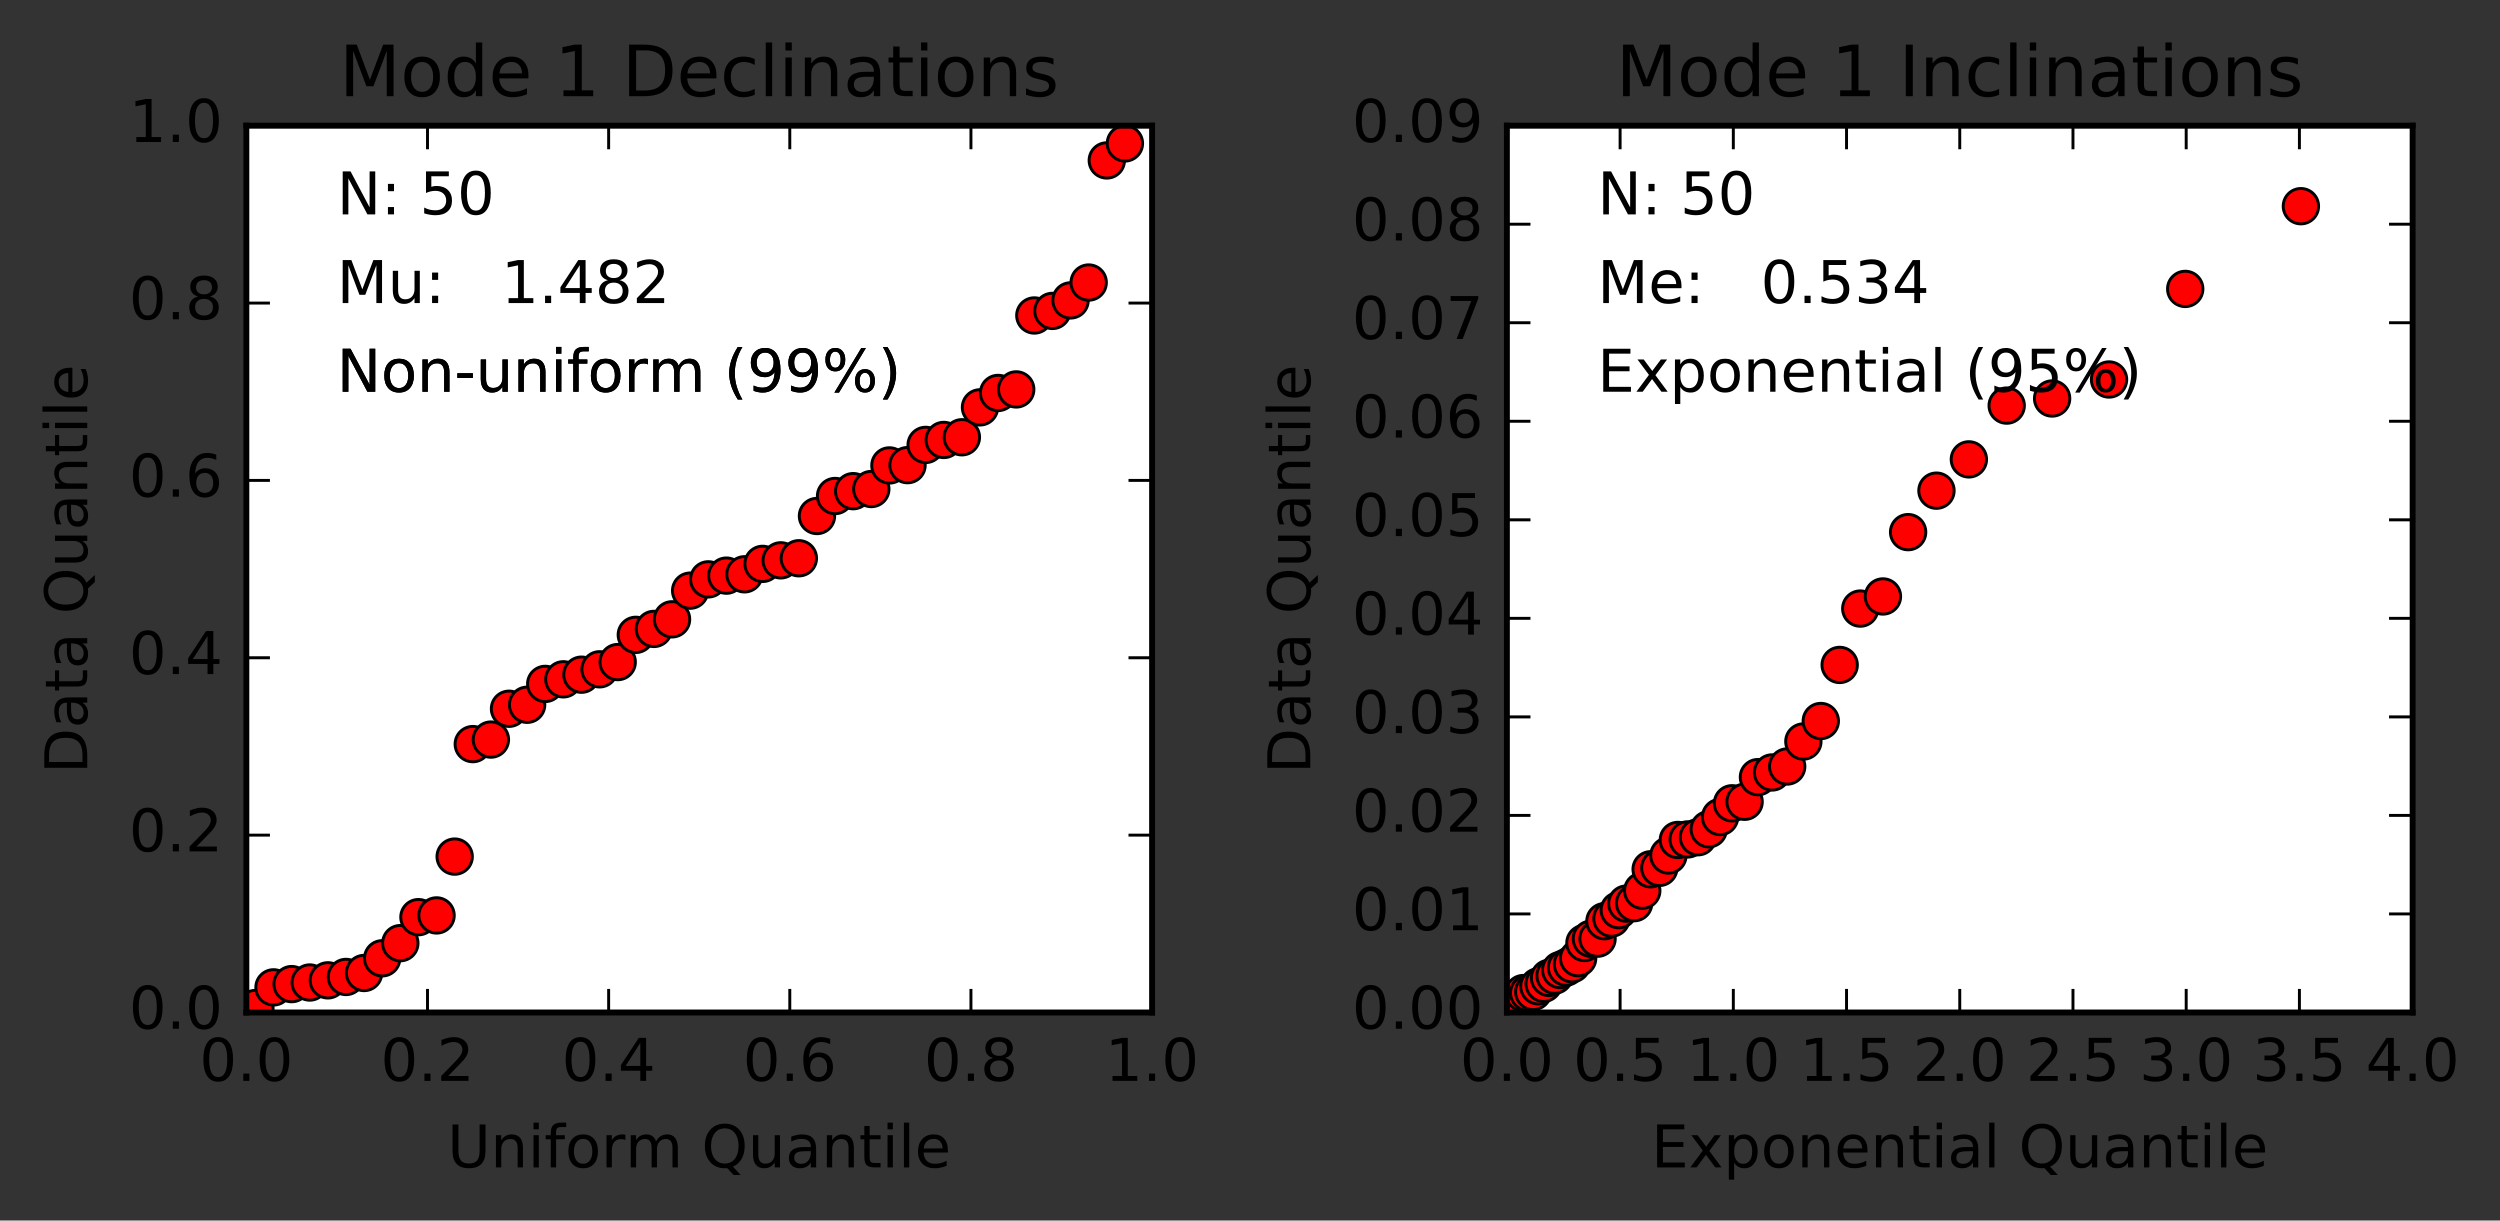 <?xml version="1.0" encoding="utf-8" standalone="no"?>
<!DOCTYPE svg PUBLIC "-//W3C//DTD SVG 1.1//EN"
  "http://www.w3.org/Graphics/SVG/1.1/DTD/svg11.dtd">
<!-- Created with matplotlib (http://matplotlib.org/) -->
<svg height="207pt" version="1.1" viewBox="0 0 424 207" width="424pt" xmlns="http://www.w3.org/2000/svg" xmlns:xlink="http://www.w3.org/1999/xlink">
 <rect x="0" y="0" width="424" height="207" fill="#333333" stroke="none"/>
 <defs>
  <style type="text/css">
*{stroke-linecap:butt;stroke-linejoin:round;stroke-miterlimit:100000;}
  </style>
 </defs>
 <g id="figure_1">
  <g id="patch_1">
   <path d="M 0 207.274 
L 424.333 207.274 
L 424.333 0 
L 0 0 
z
" style="fill:none;"/>
  </g>
  <g id="axes_1">
   <g id="patch_2">
    <path d="M 41.781 171.718 
L 195.394 171.718 
L 195.394 21.318 
L 41.781 21.318 
z
" style="fill:#ffffff;"/>
   </g>
   <g id="line2d_1">
    <defs>
     <path d="M 0 3 
C 0.796 3 1.559 2.684 2.121 2.121 
C 2.684 1.559 3 0.796 3 0 
C 3 -0.796 2.684 -1.559 2.121 -2.121 
C 1.559 -2.684 0.796 -3 0 -3 
C -0.796 -3 -1.559 -2.684 -2.121 -2.121 
C -2.684 -1.559 -3 -0.796 -3 0 
C -3 0.796 -2.684 1.559 -2.121 2.121 
C -1.559 2.684 -0.796 3 0 3 
z
" id="m720e0b428a" style="stroke:#000000;stroke-width:0.5;"/>
    </defs>
    <g clip-path="url(#pefc0fc4d36)">
     <use style="fill:#ff0000;stroke:#000000;stroke-width:0.5;" x="40.245" xlink:href="#m720e0b428a" y="171.075"/>
     <use style="fill:#ff0000;stroke:#000000;stroke-width:0.5;" x="43.317" xlink:href="#m720e0b428a" y="170.967"/>
     <use style="fill:#ff0000;stroke:#000000;stroke-width:0.5;" x="46.39" xlink:href="#m720e0b428a" y="167.457"/>
     <use style="fill:#ff0000;stroke:#000000;stroke-width:0.5;" x="49.462" xlink:href="#m720e0b428a" y="166.905"/>
     <use style="fill:#ff0000;stroke:#000000;stroke-width:0.5;" x="52.534" xlink:href="#m720e0b428a" y="166.633"/>
     <use style="fill:#ff0000;stroke:#000000;stroke-width:0.5;" x="55.606" xlink:href="#m720e0b428a" y="166.266"/>
     <use style="fill:#ff0000;stroke:#000000;stroke-width:0.5;" x="58.679" xlink:href="#m720e0b428a" y="165.693"/>
     <use style="fill:#ff0000;stroke:#000000;stroke-width:0.5;" x="61.751" xlink:href="#m720e0b428a" y="165.019"/>
     <use style="fill:#ff0000;stroke:#000000;stroke-width:0.5;" x="64.823" xlink:href="#m720e0b428a" y="162.527"/>
     <use style="fill:#ff0000;stroke:#000000;stroke-width:0.5;" x="67.895" xlink:href="#m720e0b428a" y="159.957"/>
     <use style="fill:#ff0000;stroke:#000000;stroke-width:0.5;" x="70.968" xlink:href="#m720e0b428a" y="155.55"/>
     <use style="fill:#ff0000;stroke:#000000;stroke-width:0.5;" x="74.04" xlink:href="#m720e0b428a" y="155.256"/>
     <use style="fill:#ff0000;stroke:#000000;stroke-width:0.5;" x="77.112" xlink:href="#m720e0b428a" y="145.279"/>
     <use style="fill:#ff0000;stroke:#000000;stroke-width:0.5;" x="80.184" xlink:href="#m720e0b428a" y="126.201"/>
     <use style="fill:#ff0000;stroke:#000000;stroke-width:0.5;" x="83.257" xlink:href="#m720e0b428a" y="125.432"/>
     <use style="fill:#ff0000;stroke:#000000;stroke-width:0.5;" x="86.329" xlink:href="#m720e0b428a" y="120.205"/>
     <use style="fill:#ff0000;stroke:#000000;stroke-width:0.5;" x="89.401" xlink:href="#m720e0b428a" y="119.529"/>
     <use style="fill:#ff0000;stroke:#000000;stroke-width:0.5;" x="92.473" xlink:href="#m720e0b428a" y="115.991"/>
     <use style="fill:#ff0000;stroke:#000000;stroke-width:0.5;" x="95.546" xlink:href="#m720e0b428a" y="115.211"/>
     <use style="fill:#ff0000;stroke:#000000;stroke-width:0.5;" x="98.618" xlink:href="#m720e0b428a" y="114.425"/>
     <use style="fill:#ff0000;stroke:#000000;stroke-width:0.5;" x="101.69" xlink:href="#m720e0b428a" y="113.514"/>
     <use style="fill:#ff0000;stroke:#000000;stroke-width:0.5;" x="104.762" xlink:href="#m720e0b428a" y="112.289"/>
     <use style="fill:#ff0000;stroke:#000000;stroke-width:0.5;" x="107.835" xlink:href="#m720e0b428a" y="107.67"/>
     <use style="fill:#ff0000;stroke:#000000;stroke-width:0.5;" x="110.907" xlink:href="#m720e0b428a" y="106.664"/>
     <use style="fill:#ff0000;stroke:#000000;stroke-width:0.5;" x="113.979" xlink:href="#m720e0b428a" y="105.036"/>
     <use style="fill:#ff0000;stroke:#000000;stroke-width:0.5;" x="117.051" xlink:href="#m720e0b428a" y="100.174"/>
     <use style="fill:#ff0000;stroke:#000000;stroke-width:0.5;" x="120.124" xlink:href="#m720e0b428a" y="98.259"/>
     <use style="fill:#ff0000;stroke:#000000;stroke-width:0.5;" x="123.196" xlink:href="#m720e0b428a" y="97.627"/>
     <use style="fill:#ff0000;stroke:#000000;stroke-width:0.5;" x="126.268" xlink:href="#m720e0b428a" y="97.401"/>
     <use style="fill:#ff0000;stroke:#000000;stroke-width:0.5;" x="129.34" xlink:href="#m720e0b428a" y="95.635"/>
     <use style="fill:#ff0000;stroke:#000000;stroke-width:0.5;" x="132.413" xlink:href="#m720e0b428a" y="95.035"/>
     <use style="fill:#ff0000;stroke:#000000;stroke-width:0.5;" x="135.485" xlink:href="#m720e0b428a" y="94.681"/>
     <use style="fill:#ff0000;stroke:#000000;stroke-width:0.5;" x="138.557" xlink:href="#m720e0b428a" y="87.514"/>
     <use style="fill:#ff0000;stroke:#000000;stroke-width:0.5;" x="141.629" xlink:href="#m720e0b428a" y="84.122"/>
     <use style="fill:#ff0000;stroke:#000000;stroke-width:0.5;" x="144.702" xlink:href="#m720e0b428a" y="83.301"/>
     <use style="fill:#ff0000;stroke:#000000;stroke-width:0.5;" x="147.774" xlink:href="#m720e0b428a" y="82.938"/>
     <use style="fill:#ff0000;stroke:#000000;stroke-width:0.5;" x="150.846" xlink:href="#m720e0b428a" y="78.937"/>
     <use style="fill:#ff0000;stroke:#000000;stroke-width:0.5;" x="153.918" xlink:href="#m720e0b428a" y="78.887"/>
     <use style="fill:#ff0000;stroke:#000000;stroke-width:0.5;" x="156.991" xlink:href="#m720e0b428a" y="75.456"/>
     <use style="fill:#ff0000;stroke:#000000;stroke-width:0.5;" x="160.063" xlink:href="#m720e0b428a" y="74.616"/>
     <use style="fill:#ff0000;stroke:#000000;stroke-width:0.5;" x="163.135" xlink:href="#m720e0b428a" y="74.161"/>
     <use style="fill:#ff0000;stroke:#000000;stroke-width:0.5;" x="166.207" xlink:href="#m720e0b428a" y="69.087"/>
     <use style="fill:#ff0000;stroke:#000000;stroke-width:0.5;" x="169.28" xlink:href="#m720e0b428a" y="66.646"/>
     <use style="fill:#ff0000;stroke:#000000;stroke-width:0.5;" x="172.352" xlink:href="#m720e0b428a" y="66.045"/>
     <use style="fill:#ff0000;stroke:#000000;stroke-width:0.5;" x="175.424" xlink:href="#m720e0b428a" y="53.504"/>
     <use style="fill:#ff0000;stroke:#000000;stroke-width:0.5;" x="178.496" xlink:href="#m720e0b428a" y="52.731"/>
     <use style="fill:#ff0000;stroke:#000000;stroke-width:0.5;" x="181.569" xlink:href="#m720e0b428a" y="50.949"/>
     <use style="fill:#ff0000;stroke:#000000;stroke-width:0.5;" x="184.641" xlink:href="#m720e0b428a" y="47.916"/>
     <use style="fill:#ff0000;stroke:#000000;stroke-width:0.5;" x="187.713" xlink:href="#m720e0b428a" y="27.209"/>
     <use style="fill:#ff0000;stroke:#000000;stroke-width:0.5;" x="190.785" xlink:href="#m720e0b428a" y="24.323"/>
    </g>
   </g>
   <g id="patch_3">
    <path d="M 41.781 21.318 
L 195.394 21.318 
" style="fill:none;stroke:#000000;stroke-linecap:square;stroke-linejoin:miter;"/>
   </g>
   <g id="patch_4">
    <path d="M 195.394 171.718 
L 195.394 21.318 
" style="fill:none;stroke:#000000;stroke-linecap:square;stroke-linejoin:miter;"/>
   </g>
   <g id="patch_5">
    <path d="M 41.781 171.718 
L 195.394 171.718 
" style="fill:none;stroke:#000000;stroke-linecap:square;stroke-linejoin:miter;"/>
   </g>
   <g id="patch_6">
    <path d="M 41.781 171.718 
L 41.781 21.318 
" style="fill:none;stroke:#000000;stroke-linecap:square;stroke-linejoin:miter;"/>
   </g>
   <g id="matplotlib.axis_1">
    <g id="xtick_1">
     <g id="line2d_2">
      <defs>
       <path d="M 0 0 
L 0 -4 
" id="m11fd5ed144" style="stroke:#000000;stroke-width:0.5;"/>
      </defs>
      <g>
       <use style="stroke:#000000;stroke-width:0.5;" x="41.781" xlink:href="#m11fd5ed144" y="171.718"/>
      </g>
     </g>
     <g id="line2d_3">
      <defs>
       <path d="M 0 0 
L 0 4 
" id="m70b8dbdce0" style="stroke:#000000;stroke-width:0.5;"/>
      </defs>
      <g>
       <use style="stroke:#000000;stroke-width:0.5;" x="41.781" xlink:href="#m70b8dbdce0" y="21.318"/>
      </g>
     </g>
     <g id="text_1">
      <!-- 0.0 -->
      <defs>
       <path d="M 31.781 66.406 
Q 24.172 66.406 20.328 58.906 
Q 16.5 51.422 16.5 36.375 
Q 16.5 21.391 20.328 13.891 
Q 24.172 6.391 31.781 6.391 
Q 39.453 6.391 43.281 13.891 
Q 47.125 21.391 47.125 36.375 
Q 47.125 51.422 43.281 58.906 
Q 39.453 66.406 31.781 66.406 
M 31.781 74.219 
Q 44.047 74.219 50.516 64.516 
Q 56.984 54.828 56.984 36.375 
Q 56.984 17.969 50.516 8.266 
Q 44.047 -1.422 31.781 -1.422 
Q 19.531 -1.422 13.062 8.266 
Q 6.594 17.969 6.594 36.375 
Q 6.594 54.828 13.062 64.516 
Q 19.531 74.219 31.781 74.219 
" id="BitstreamVeraSans-Roman-30"/>
       <path d="M 10.688 12.406 
L 21 12.406 
L 21 0 
L 10.688 0 
z
" id="BitstreamVeraSans-Roman-2e"/>
      </defs>
      <g transform="translate(33.83 183.317)scale(0.1 -0.1)">
       <use xlink:href="#BitstreamVeraSans-Roman-30"/>
       <use x="63.623" xlink:href="#BitstreamVeraSans-Roman-2e"/>
       <use x="95.41" xlink:href="#BitstreamVeraSans-Roman-30"/>
      </g>
     </g>
    </g>
    <g id="xtick_2">
     <g id="line2d_4">
      <g>
       <use style="stroke:#000000;stroke-width:0.5;" x="72.504" xlink:href="#m11fd5ed144" y="171.718"/>
      </g>
     </g>
     <g id="line2d_5">
      <g>
       <use style="stroke:#000000;stroke-width:0.5;" x="72.504" xlink:href="#m70b8dbdce0" y="21.318"/>
      </g>
     </g>
     <g id="text_2">
      <!-- 0.2 -->
      <defs>
       <path d="M 19.188 8.297 
L 53.609 8.297 
L 53.609 0 
L 7.328 0 
L 7.328 8.297 
Q 12.938 14.109 22.625 23.891 
Q 32.328 33.688 34.812 36.531 
Q 39.547 41.844 41.422 45.531 
Q 43.312 49.219 43.312 52.781 
Q 43.312 58.594 39.234 62.25 
Q 35.156 65.922 28.609 65.922 
Q 23.969 65.922 18.812 64.312 
Q 13.672 62.703 7.812 59.422 
L 7.812 69.391 
Q 13.766 71.781 18.938 73 
Q 24.125 74.219 28.422 74.219 
Q 39.75 74.219 46.484 68.547 
Q 53.219 62.891 53.219 53.422 
Q 53.219 48.922 51.531 44.891 
Q 49.859 40.875 45.406 35.406 
Q 44.188 33.984 37.641 27.219 
Q 31.109 20.453 19.188 8.297 
" id="BitstreamVeraSans-Roman-32"/>
      </defs>
      <g transform="translate(64.552 183.317)scale(0.1 -0.1)">
       <use xlink:href="#BitstreamVeraSans-Roman-30"/>
       <use x="63.623" xlink:href="#BitstreamVeraSans-Roman-2e"/>
       <use x="95.41" xlink:href="#BitstreamVeraSans-Roman-32"/>
      </g>
     </g>
    </g>
    <g id="xtick_3">
     <g id="line2d_6">
      <g>
       <use style="stroke:#000000;stroke-width:0.5;" x="103.226" xlink:href="#m11fd5ed144" y="171.718"/>
      </g>
     </g>
     <g id="line2d_7">
      <g>
       <use style="stroke:#000000;stroke-width:0.5;" x="103.226" xlink:href="#m70b8dbdce0" y="21.318"/>
      </g>
     </g>
     <g id="text_3">
      <!-- 0.4 -->
      <defs>
       <path d="M 37.797 64.312 
L 12.891 25.391 
L 37.797 25.391 
z
M 35.203 72.906 
L 47.609 72.906 
L 47.609 25.391 
L 58.016 25.391 
L 58.016 17.188 
L 47.609 17.188 
L 47.609 0 
L 37.797 0 
L 37.797 17.188 
L 4.891 17.188 
L 4.891 26.703 
z
" id="BitstreamVeraSans-Roman-34"/>
      </defs>
      <g transform="translate(95.275 183.317)scale(0.1 -0.1)">
       <use xlink:href="#BitstreamVeraSans-Roman-30"/>
       <use x="63.623" xlink:href="#BitstreamVeraSans-Roman-2e"/>
       <use x="95.41" xlink:href="#BitstreamVeraSans-Roman-34"/>
      </g>
     </g>
    </g>
    <g id="xtick_4">
     <g id="line2d_8">
      <g>
       <use style="stroke:#000000;stroke-width:0.5;" x="133.949" xlink:href="#m11fd5ed144" y="171.718"/>
      </g>
     </g>
     <g id="line2d_9">
      <g>
       <use style="stroke:#000000;stroke-width:0.5;" x="133.949" xlink:href="#m70b8dbdce0" y="21.318"/>
      </g>
     </g>
     <g id="text_4">
      <!-- 0.6 -->
      <defs>
       <path d="M 33.016 40.375 
Q 26.375 40.375 22.484 35.828 
Q 18.609 31.297 18.609 23.391 
Q 18.609 15.531 22.484 10.953 
Q 26.375 6.391 33.016 6.391 
Q 39.656 6.391 43.531 10.953 
Q 47.406 15.531 47.406 23.391 
Q 47.406 31.297 43.531 35.828 
Q 39.656 40.375 33.016 40.375 
M 52.594 71.297 
L 52.594 62.312 
Q 48.875 64.062 45.094 64.984 
Q 41.312 65.922 37.594 65.922 
Q 27.828 65.922 22.672 59.328 
Q 17.531 52.734 16.797 39.406 
Q 19.672 43.656 24.016 45.922 
Q 28.375 48.188 33.594 48.188 
Q 44.578 48.188 50.953 41.516 
Q 57.328 34.859 57.328 23.391 
Q 57.328 12.156 50.688 5.359 
Q 44.047 -1.422 33.016 -1.422 
Q 20.359 -1.422 13.672 8.266 
Q 6.984 17.969 6.984 36.375 
Q 6.984 53.656 15.188 63.938 
Q 23.391 74.219 37.203 74.219 
Q 40.922 74.219 44.703 73.484 
Q 48.484 72.75 52.594 71.297 
" id="BitstreamVeraSans-Roman-36"/>
      </defs>
      <g transform="translate(125.997 183.317)scale(0.1 -0.1)">
       <use xlink:href="#BitstreamVeraSans-Roman-30"/>
       <use x="63.623" xlink:href="#BitstreamVeraSans-Roman-2e"/>
       <use x="95.41" xlink:href="#BitstreamVeraSans-Roman-36"/>
      </g>
     </g>
    </g>
    <g id="xtick_5">
     <g id="line2d_10">
      <g>
       <use style="stroke:#000000;stroke-width:0.5;" x="164.671" xlink:href="#m11fd5ed144" y="171.718"/>
      </g>
     </g>
     <g id="line2d_11">
      <g>
       <use style="stroke:#000000;stroke-width:0.5;" x="164.671" xlink:href="#m70b8dbdce0" y="21.318"/>
      </g>
     </g>
     <g id="text_5">
      <!-- 0.8 -->
      <defs>
       <path d="M 31.781 34.625 
Q 24.75 34.625 20.719 30.859 
Q 16.703 27.094 16.703 20.516 
Q 16.703 13.922 20.719 10.156 
Q 24.75 6.391 31.781 6.391 
Q 38.812 6.391 42.859 10.172 
Q 46.922 13.969 46.922 20.516 
Q 46.922 27.094 42.891 30.859 
Q 38.875 34.625 31.781 34.625 
M 21.922 38.812 
Q 15.578 40.375 12.031 44.719 
Q 8.5 49.078 8.5 55.328 
Q 8.5 64.062 14.719 69.141 
Q 20.953 74.219 31.781 74.219 
Q 42.672 74.219 48.875 69.141 
Q 55.078 64.062 55.078 55.328 
Q 55.078 49.078 51.531 44.719 
Q 48 40.375 41.703 38.812 
Q 48.828 37.156 52.797 32.312 
Q 56.781 27.484 56.781 20.516 
Q 56.781 9.906 50.312 4.234 
Q 43.844 -1.422 31.781 -1.422 
Q 19.734 -1.422 13.25 4.234 
Q 6.781 9.906 6.781 20.516 
Q 6.781 27.484 10.781 32.312 
Q 14.797 37.156 21.922 38.812 
M 18.312 54.391 
Q 18.312 48.734 21.844 45.562 
Q 25.391 42.391 31.781 42.391 
Q 38.141 42.391 41.719 45.562 
Q 45.312 48.734 45.312 54.391 
Q 45.312 60.062 41.719 63.234 
Q 38.141 66.406 31.781 66.406 
Q 25.391 66.406 21.844 63.234 
Q 18.312 60.062 18.312 54.391 
" id="BitstreamVeraSans-Roman-38"/>
      </defs>
      <g transform="translate(156.72 183.317)scale(0.1 -0.1)">
       <use xlink:href="#BitstreamVeraSans-Roman-30"/>
       <use x="63.623" xlink:href="#BitstreamVeraSans-Roman-2e"/>
       <use x="95.41" xlink:href="#BitstreamVeraSans-Roman-38"/>
      </g>
     </g>
    </g>
    <g id="xtick_6">
     <g id="line2d_12">
      <g>
       <use style="stroke:#000000;stroke-width:0.5;" x="195.394" xlink:href="#m11fd5ed144" y="171.718"/>
      </g>
     </g>
     <g id="line2d_13">
      <g>
       <use style="stroke:#000000;stroke-width:0.5;" x="195.394" xlink:href="#m70b8dbdce0" y="21.318"/>
      </g>
     </g>
     <g id="text_6">
      <!-- 1.0 -->
      <defs>
       <path d="M 12.406 8.297 
L 28.516 8.297 
L 28.516 63.922 
L 10.984 60.406 
L 10.984 69.391 
L 28.422 72.906 
L 38.281 72.906 
L 38.281 8.297 
L 54.391 8.297 
L 54.391 0 
L 12.406 0 
z
" id="BitstreamVeraSans-Roman-31"/>
      </defs>
      <g transform="translate(187.442 183.317)scale(0.1 -0.1)">
       <use xlink:href="#BitstreamVeraSans-Roman-31"/>
       <use x="63.623" xlink:href="#BitstreamVeraSans-Roman-2e"/>
       <use x="95.41" xlink:href="#BitstreamVeraSans-Roman-30"/>
      </g>
     </g>
    </g>
    <g id="text_7">
     <!-- Uniform Quantile -->
     <defs>
      <path id="BitstreamVeraSans-Roman-20"/>
      <path d="M 8.5 21.578 
L 8.5 54.688 
L 17.484 54.688 
L 17.484 21.922 
Q 17.484 14.156 20.5 10.266 
Q 23.531 6.391 29.594 6.391 
Q 36.859 6.391 41.078 11.031 
Q 45.312 15.672 45.312 23.688 
L 45.312 54.688 
L 54.297 54.688 
L 54.297 0 
L 45.312 0 
L 45.312 8.406 
Q 42.047 3.422 37.719 1 
Q 33.406 -1.422 27.688 -1.422 
Q 18.266 -1.422 13.375 4.438 
Q 8.5 10.297 8.5 21.578 
" id="BitstreamVeraSans-Roman-75"/>
      <path d="M 54.891 33.016 
L 54.891 0 
L 45.906 0 
L 45.906 32.719 
Q 45.906 40.484 42.875 44.328 
Q 39.844 48.188 33.797 48.188 
Q 26.516 48.188 22.312 43.547 
Q 18.109 38.922 18.109 30.906 
L 18.109 0 
L 9.078 0 
L 9.078 54.688 
L 18.109 54.688 
L 18.109 46.188 
Q 21.344 51.125 25.703 53.562 
Q 30.078 56 35.797 56 
Q 45.219 56 50.047 50.172 
Q 54.891 44.344 54.891 33.016 
" id="BitstreamVeraSans-Roman-6e"/>
      <path d="M 52 44.188 
Q 55.375 50.25 60.062 53.125 
Q 64.75 56 71.094 56 
Q 79.641 56 84.281 50.016 
Q 88.922 44.047 88.922 33.016 
L 88.922 0 
L 79.891 0 
L 79.891 32.719 
Q 79.891 40.578 77.094 44.375 
Q 74.312 48.188 68.609 48.188 
Q 61.625 48.188 57.562 43.547 
Q 53.516 38.922 53.516 30.906 
L 53.516 0 
L 44.484 0 
L 44.484 32.719 
Q 44.484 40.625 41.703 44.406 
Q 38.922 48.188 33.109 48.188 
Q 26.219 48.188 22.156 43.531 
Q 18.109 38.875 18.109 30.906 
L 18.109 0 
L 9.078 0 
L 9.078 54.688 
L 18.109 54.688 
L 18.109 46.188 
Q 21.188 51.219 25.484 53.609 
Q 29.781 56 35.688 56 
Q 41.656 56 45.828 52.969 
Q 50 49.953 52 44.188 
" id="BitstreamVeraSans-Roman-6d"/>
      <path d="M 30.609 48.391 
Q 23.391 48.391 19.188 42.75 
Q 14.984 37.109 14.984 27.297 
Q 14.984 17.484 19.156 11.844 
Q 23.344 6.203 30.609 6.203 
Q 37.797 6.203 41.984 11.859 
Q 46.188 17.531 46.188 27.297 
Q 46.188 37.016 41.984 42.703 
Q 37.797 48.391 30.609 48.391 
M 30.609 56 
Q 42.328 56 49.016 48.375 
Q 55.719 40.766 55.719 27.297 
Q 55.719 13.875 49.016 6.219 
Q 42.328 -1.422 30.609 -1.422 
Q 18.844 -1.422 12.172 6.219 
Q 5.516 13.875 5.516 27.297 
Q 5.516 40.766 12.172 48.375 
Q 18.844 56 30.609 56 
" id="BitstreamVeraSans-Roman-6f"/>
      <path d="M 9.422 75.984 
L 18.406 75.984 
L 18.406 0 
L 9.422 0 
z
" id="BitstreamVeraSans-Roman-6c"/>
      <path d="M 39.406 66.219 
Q 28.656 66.219 22.328 58.203 
Q 16.016 50.203 16.016 36.375 
Q 16.016 22.609 22.328 14.594 
Q 28.656 6.594 39.406 6.594 
Q 50.141 6.594 56.422 14.594 
Q 62.703 22.609 62.703 36.375 
Q 62.703 50.203 56.422 58.203 
Q 50.141 66.219 39.406 66.219 
M 53.219 1.312 
L 66.219 -12.891 
L 54.297 -12.891 
L 43.5 -1.219 
Q 41.891 -1.312 41.031 -1.359 
Q 40.188 -1.422 39.406 -1.422 
Q 24.031 -1.422 14.812 8.859 
Q 5.609 19.141 5.609 36.375 
Q 5.609 53.656 14.812 63.938 
Q 24.031 74.219 39.406 74.219 
Q 54.734 74.219 63.906 63.938 
Q 73.094 53.656 73.094 36.375 
Q 73.094 23.688 67.984 14.641 
Q 62.891 5.609 53.219 1.312 
" id="BitstreamVeraSans-Roman-51"/>
      <path d="M 9.422 54.688 
L 18.406 54.688 
L 18.406 0 
L 9.422 0 
z
M 9.422 75.984 
L 18.406 75.984 
L 18.406 64.594 
L 9.422 64.594 
z
" id="BitstreamVeraSans-Roman-69"/>
      <path d="M 8.688 72.906 
L 18.609 72.906 
L 18.609 28.609 
Q 18.609 16.891 22.844 11.734 
Q 27.094 6.594 36.625 6.594 
Q 46.094 6.594 50.344 11.734 
Q 54.594 16.891 54.594 28.609 
L 54.594 72.906 
L 64.5 72.906 
L 64.5 27.391 
Q 64.5 13.141 57.438 5.859 
Q 50.391 -1.422 36.625 -1.422 
Q 22.797 -1.422 15.734 5.859 
Q 8.688 13.141 8.688 27.391 
z
" id="BitstreamVeraSans-Roman-55"/>
      <path d="M 56.203 29.594 
L 56.203 25.203 
L 14.891 25.203 
Q 15.484 15.922 20.484 11.062 
Q 25.484 6.203 34.422 6.203 
Q 39.594 6.203 44.453 7.469 
Q 49.312 8.734 54.109 11.281 
L 54.109 2.781 
Q 49.266 0.734 44.188 -0.344 
Q 39.109 -1.422 33.891 -1.422 
Q 20.797 -1.422 13.156 6.188 
Q 5.516 13.812 5.516 26.812 
Q 5.516 40.234 12.766 48.109 
Q 20.016 56 32.328 56 
Q 43.359 56 49.781 48.891 
Q 56.203 41.797 56.203 29.594 
M 47.219 32.234 
Q 47.125 39.594 43.094 43.984 
Q 39.062 48.391 32.422 48.391 
Q 24.906 48.391 20.391 44.141 
Q 15.875 39.891 15.188 32.172 
z
" id="BitstreamVeraSans-Roman-65"/>
      <path d="M 34.281 27.484 
Q 23.391 27.484 19.188 25 
Q 14.984 22.516 14.984 16.5 
Q 14.984 11.719 18.141 8.906 
Q 21.297 6.109 26.703 6.109 
Q 34.188 6.109 38.703 11.406 
Q 43.219 16.703 43.219 25.484 
L 43.219 27.484 
z
M 52.203 31.203 
L 52.203 0 
L 43.219 0 
L 43.219 8.297 
Q 40.141 3.328 35.547 0.953 
Q 30.953 -1.422 24.312 -1.422 
Q 15.922 -1.422 10.953 3.297 
Q 6 8.016 6 15.922 
Q 6 25.141 12.172 29.828 
Q 18.359 34.516 30.609 34.516 
L 43.219 34.516 
L 43.219 35.406 
Q 43.219 41.609 39.141 45 
Q 35.062 48.391 27.688 48.391 
Q 23 48.391 18.547 47.266 
Q 14.109 46.141 10.016 43.891 
L 10.016 52.203 
Q 14.938 54.109 19.578 55.047 
Q 24.219 56 28.609 56 
Q 40.484 56 46.344 49.844 
Q 52.203 43.703 52.203 31.203 
" id="BitstreamVeraSans-Roman-61"/>
      <path d="M 37.109 75.984 
L 37.109 68.5 
L 28.516 68.5 
Q 23.688 68.5 21.797 66.547 
Q 19.922 64.594 19.922 59.516 
L 19.922 54.688 
L 34.719 54.688 
L 34.719 47.703 
L 19.922 47.703 
L 19.922 0 
L 10.891 0 
L 10.891 47.703 
L 2.297 47.703 
L 2.297 54.688 
L 10.891 54.688 
L 10.891 58.5 
Q 10.891 67.625 15.141 71.797 
Q 19.391 75.984 28.609 75.984 
z
" id="BitstreamVeraSans-Roman-66"/>
      <path d="M 41.109 46.297 
Q 39.594 47.172 37.812 47.578 
Q 36.031 48 33.891 48 
Q 26.266 48 22.188 43.047 
Q 18.109 38.094 18.109 28.812 
L 18.109 0 
L 9.078 0 
L 9.078 54.688 
L 18.109 54.688 
L 18.109 46.188 
Q 20.953 51.172 25.484 53.578 
Q 30.031 56 36.531 56 
Q 37.453 56 38.578 55.875 
Q 39.703 55.766 41.062 55.516 
z
" id="BitstreamVeraSans-Roman-72"/>
      <path d="M 18.312 70.219 
L 18.312 54.688 
L 36.812 54.688 
L 36.812 47.703 
L 18.312 47.703 
L 18.312 18.016 
Q 18.312 11.328 20.141 9.422 
Q 21.969 7.516 27.594 7.516 
L 36.812 7.516 
L 36.812 0 
L 27.594 0 
Q 17.188 0 13.234 3.875 
Q 9.281 7.766 9.281 18.016 
L 9.281 47.703 
L 2.688 47.703 
L 2.688 54.688 
L 9.281 54.688 
L 9.281 70.219 
z
" id="BitstreamVeraSans-Roman-74"/>
     </defs>
     <g transform="translate(75.884 197.995)scale(0.1 -0.1)">
      <use xlink:href="#BitstreamVeraSans-Roman-55"/>
      <use x="73.193" xlink:href="#BitstreamVeraSans-Roman-6e"/>
      <use x="136.572" xlink:href="#BitstreamVeraSans-Roman-69"/>
      <use x="164.355" xlink:href="#BitstreamVeraSans-Roman-66"/>
      <use x="199.561" xlink:href="#BitstreamVeraSans-Roman-6f"/>
      <use x="260.742" xlink:href="#BitstreamVeraSans-Roman-72"/>
      <use x="301.84" xlink:href="#BitstreamVeraSans-Roman-6d"/>
      <use x="399.252" xlink:href="#BitstreamVeraSans-Roman-20"/>
      <use x="431.039" xlink:href="#BitstreamVeraSans-Roman-51"/>
      <use x="509.75" xlink:href="#BitstreamVeraSans-Roman-75"/>
      <use x="573.129" xlink:href="#BitstreamVeraSans-Roman-61"/>
      <use x="634.408" xlink:href="#BitstreamVeraSans-Roman-6e"/>
      <use x="697.787" xlink:href="#BitstreamVeraSans-Roman-74"/>
      <use x="736.996" xlink:href="#BitstreamVeraSans-Roman-69"/>
      <use x="764.779" xlink:href="#BitstreamVeraSans-Roman-6c"/>
      <use x="792.562" xlink:href="#BitstreamVeraSans-Roman-65"/>
     </g>
    </g>
   </g>
   <g id="matplotlib.axis_2">
    <g id="ytick_1">
     <g id="line2d_14">
      <defs>
       <path d="M 0 0 
L 4 0 
" id="m5cf2714cc7" style="stroke:#000000;stroke-width:0.5;"/>
      </defs>
      <g>
       <use style="stroke:#000000;stroke-width:0.5;" x="41.781" xlink:href="#m5cf2714cc7" y="171.718"/>
      </g>
     </g>
     <g id="line2d_15">
      <defs>
       <path d="M 0 0 
L -4 0 
" id="m35c4ce917f" style="stroke:#000000;stroke-width:0.5;"/>
      </defs>
      <g>
       <use style="stroke:#000000;stroke-width:0.5;" x="195.394" xlink:href="#m35c4ce917f" y="171.718"/>
      </g>
     </g>
     <g id="text_8">
      <!-- 0.0 -->
      <g transform="translate(21.878 174.477)scale(0.1 -0.1)">
       <use xlink:href="#BitstreamVeraSans-Roman-30"/>
       <use x="63.623" xlink:href="#BitstreamVeraSans-Roman-2e"/>
       <use x="95.41" xlink:href="#BitstreamVeraSans-Roman-30"/>
      </g>
     </g>
    </g>
    <g id="ytick_2">
     <g id="line2d_16">
      <g>
       <use style="stroke:#000000;stroke-width:0.5;" x="41.781" xlink:href="#m5cf2714cc7" y="141.638"/>
      </g>
     </g>
     <g id="line2d_17">
      <g>
       <use style="stroke:#000000;stroke-width:0.5;" x="195.394" xlink:href="#m35c4ce917f" y="141.638"/>
      </g>
     </g>
     <g id="text_9">
      <!-- 0.2 -->
      <g transform="translate(21.878 144.398)scale(0.1 -0.1)">
       <use xlink:href="#BitstreamVeraSans-Roman-30"/>
       <use x="63.623" xlink:href="#BitstreamVeraSans-Roman-2e"/>
       <use x="95.41" xlink:href="#BitstreamVeraSans-Roman-32"/>
      </g>
     </g>
    </g>
    <g id="ytick_3">
     <g id="line2d_18">
      <g>
       <use style="stroke:#000000;stroke-width:0.5;" x="41.781" xlink:href="#m5cf2714cc7" y="111.558"/>
      </g>
     </g>
     <g id="line2d_19">
      <g>
       <use style="stroke:#000000;stroke-width:0.5;" x="195.394" xlink:href="#m35c4ce917f" y="111.558"/>
      </g>
     </g>
     <g id="text_10">
      <!-- 0.4 -->
      <g transform="translate(21.878 114.317)scale(0.1 -0.1)">
       <use xlink:href="#BitstreamVeraSans-Roman-30"/>
       <use x="63.623" xlink:href="#BitstreamVeraSans-Roman-2e"/>
       <use x="95.41" xlink:href="#BitstreamVeraSans-Roman-34"/>
      </g>
     </g>
    </g>
    <g id="ytick_4">
     <g id="line2d_20">
      <g>
       <use style="stroke:#000000;stroke-width:0.5;" x="41.781" xlink:href="#m5cf2714cc7" y="81.478"/>
      </g>
     </g>
     <g id="line2d_21">
      <g>
       <use style="stroke:#000000;stroke-width:0.5;" x="195.394" xlink:href="#m35c4ce917f" y="81.478"/>
      </g>
     </g>
     <g id="text_11">
      <!-- 0.6 -->
      <g transform="translate(21.878 84.237)scale(0.1 -0.1)">
       <use xlink:href="#BitstreamVeraSans-Roman-30"/>
       <use x="63.623" xlink:href="#BitstreamVeraSans-Roman-2e"/>
       <use x="95.41" xlink:href="#BitstreamVeraSans-Roman-36"/>
      </g>
     </g>
    </g>
    <g id="ytick_5">
     <g id="line2d_22">
      <g>
       <use style="stroke:#000000;stroke-width:0.5;" x="41.781" xlink:href="#m5cf2714cc7" y="51.398"/>
      </g>
     </g>
     <g id="line2d_23">
      <g>
       <use style="stroke:#000000;stroke-width:0.5;" x="195.394" xlink:href="#m35c4ce917f" y="51.398"/>
      </g>
     </g>
     <g id="text_12">
      <!-- 0.8 -->
      <g transform="translate(21.878 54.157)scale(0.1 -0.1)">
       <use xlink:href="#BitstreamVeraSans-Roman-30"/>
       <use x="63.623" xlink:href="#BitstreamVeraSans-Roman-2e"/>
       <use x="95.41" xlink:href="#BitstreamVeraSans-Roman-38"/>
      </g>
     </g>
    </g>
    <g id="ytick_6">
     <g id="line2d_24">
      <g>
       <use style="stroke:#000000;stroke-width:0.5;" x="41.781" xlink:href="#m5cf2714cc7" y="21.318"/>
      </g>
     </g>
     <g id="line2d_25">
      <g>
       <use style="stroke:#000000;stroke-width:0.5;" x="195.394" xlink:href="#m35c4ce917f" y="21.318"/>
      </g>
     </g>
     <g id="text_13">
      <!-- 1.0 -->
      <g transform="translate(21.878 24.078)scale(0.1 -0.1)">
       <use xlink:href="#BitstreamVeraSans-Roman-31"/>
       <use x="63.623" xlink:href="#BitstreamVeraSans-Roman-2e"/>
       <use x="95.41" xlink:href="#BitstreamVeraSans-Roman-30"/>
      </g>
     </g>
    </g>
    <g id="text_14">
     <!-- Data Quantile -->
     <defs>
      <path d="M 19.672 64.797 
L 19.672 8.109 
L 31.594 8.109 
Q 46.688 8.109 53.688 14.938 
Q 60.688 21.781 60.688 36.531 
Q 60.688 51.172 53.688 57.984 
Q 46.688 64.797 31.594 64.797 
z
M 9.812 72.906 
L 30.078 72.906 
Q 51.266 72.906 61.172 64.094 
Q 71.094 55.281 71.094 36.531 
Q 71.094 17.672 61.125 8.828 
Q 51.172 0 30.078 0 
L 9.812 0 
z
" id="BitstreamVeraSans-Roman-44"/>
     </defs>
     <g transform="translate(14.798 131.198)rotate(-90.0)scale(0.1 -0.1)">
      <use xlink:href="#BitstreamVeraSans-Roman-44"/>
      <use x="77.002" xlink:href="#BitstreamVeraSans-Roman-61"/>
      <use x="138.281" xlink:href="#BitstreamVeraSans-Roman-74"/>
      <use x="177.49" xlink:href="#BitstreamVeraSans-Roman-61"/>
      <use x="238.77" xlink:href="#BitstreamVeraSans-Roman-20"/>
      <use x="270.557" xlink:href="#BitstreamVeraSans-Roman-51"/>
      <use x="349.268" xlink:href="#BitstreamVeraSans-Roman-75"/>
      <use x="412.646" xlink:href="#BitstreamVeraSans-Roman-61"/>
      <use x="473.926" xlink:href="#BitstreamVeraSans-Roman-6e"/>
      <use x="537.305" xlink:href="#BitstreamVeraSans-Roman-74"/>
      <use x="576.514" xlink:href="#BitstreamVeraSans-Roman-69"/>
      <use x="604.297" xlink:href="#BitstreamVeraSans-Roman-6c"/>
      <use x="632.08" xlink:href="#BitstreamVeraSans-Roman-65"/>
     </g>
    </g>
   </g>
   <g id="text_15">
    <!-- N: 50 -->
    <defs>
     <path d="M 9.812 72.906 
L 23.094 72.906 
L 55.422 11.922 
L 55.422 72.906 
L 64.984 72.906 
L 64.984 0 
L 51.703 0 
L 19.391 60.984 
L 19.391 0 
L 9.812 0 
z
" id="BitstreamVeraSans-Roman-4e"/>
     <path d="M 11.719 12.406 
L 22.016 12.406 
L 22.016 0 
L 11.719 0 
z
M 11.719 51.703 
L 22.016 51.703 
L 22.016 39.312 
L 11.719 39.312 
z
" id="BitstreamVeraSans-Roman-3a"/>
     <path d="M 10.797 72.906 
L 49.516 72.906 
L 49.516 64.594 
L 19.828 64.594 
L 19.828 46.734 
Q 21.969 47.469 24.109 47.828 
Q 26.266 48.188 28.422 48.188 
Q 40.625 48.188 47.75 41.5 
Q 54.891 34.812 54.891 23.391 
Q 54.891 11.625 47.562 5.094 
Q 40.234 -1.422 26.906 -1.422 
Q 22.312 -1.422 17.547 -0.641 
Q 12.797 0.141 7.719 1.703 
L 7.719 11.625 
Q 12.109 9.234 16.797 8.062 
Q 21.484 6.891 26.703 6.891 
Q 35.156 6.891 40.078 11.328 
Q 45.016 15.766 45.016 23.391 
Q 45.016 31 40.078 35.438 
Q 35.156 39.891 26.703 39.891 
Q 22.75 39.891 18.812 39.016 
Q 14.891 38.141 10.797 36.281 
z
" id="BitstreamVeraSans-Roman-35"/>
    </defs>
    <g transform="translate(57.142 36.358)scale(0.1 -0.1)">
     <use xlink:href="#BitstreamVeraSans-Roman-4e"/>
     <use x="74.805" xlink:href="#BitstreamVeraSans-Roman-3a"/>
     <use x="108.496" xlink:href="#BitstreamVeraSans-Roman-20"/>
     <use x="140.283" xlink:href="#BitstreamVeraSans-Roman-35"/>
     <use x="203.906" xlink:href="#BitstreamVeraSans-Roman-30"/>
    </g>
   </g>
   <g id="text_16">
    <!-- Mu:   1.482 -->
    <defs>
     <path d="M 9.812 72.906 
L 24.516 72.906 
L 43.109 23.297 
L 61.812 72.906 
L 76.516 72.906 
L 76.516 0 
L 66.891 0 
L 66.891 64.016 
L 48.094 14.016 
L 38.188 14.016 
L 19.391 64.016 
L 19.391 0 
L 9.812 0 
z
" id="BitstreamVeraSans-Roman-4d"/>
    </defs>
    <g transform="translate(57.142 51.398)scale(0.1 -0.1)">
     <use xlink:href="#BitstreamVeraSans-Roman-4d"/>
     <use x="86.279" xlink:href="#BitstreamVeraSans-Roman-75"/>
     <use x="149.658" xlink:href="#BitstreamVeraSans-Roman-3a"/>
     <use x="183.35" xlink:href="#BitstreamVeraSans-Roman-20"/>
     <use x="215.137" xlink:href="#BitstreamVeraSans-Roman-20"/>
     <use x="246.924" xlink:href="#BitstreamVeraSans-Roman-20"/>
     <use x="278.711" xlink:href="#BitstreamVeraSans-Roman-31"/>
     <use x="342.334" xlink:href="#BitstreamVeraSans-Roman-2e"/>
     <use x="374.121" xlink:href="#BitstreamVeraSans-Roman-34"/>
     <use x="437.744" xlink:href="#BitstreamVeraSans-Roman-38"/>
     <use x="501.367" xlink:href="#BitstreamVeraSans-Roman-32"/>
    </g>
   </g>
   <g id="text_17">
    <!-- Non-uniform (99%) -->
    <defs>
     <path d="M 8.016 75.875 
L 15.828 75.875 
Q 23.141 64.359 26.781 53.312 
Q 30.422 42.281 30.422 31.391 
Q 30.422 20.453 26.781 9.375 
Q 23.141 -1.703 15.828 -13.188 
L 8.016 -13.188 
Q 14.5 -2 17.703 9.062 
Q 20.906 20.125 20.906 31.391 
Q 20.906 42.672 17.703 53.656 
Q 14.5 64.656 8.016 75.875 
" id="BitstreamVeraSans-Roman-29"/>
     <path d="M 31 75.875 
Q 24.469 64.656 21.281 53.656 
Q 18.109 42.672 18.109 31.391 
Q 18.109 20.125 21.312 9.062 
Q 24.516 -2 31 -13.188 
L 23.188 -13.188 
Q 15.875 -1.703 12.234 9.375 
Q 8.594 20.453 8.594 31.391 
Q 8.594 42.281 12.203 53.312 
Q 15.828 64.359 23.188 75.875 
z
" id="BitstreamVeraSans-Roman-28"/>
     <path d="M 10.984 1.516 
L 10.984 10.5 
Q 14.703 8.734 18.5 7.812 
Q 22.312 6.891 25.984 6.891 
Q 35.75 6.891 40.891 13.453 
Q 46.047 20.016 46.781 33.406 
Q 43.953 29.203 39.594 26.953 
Q 35.25 24.703 29.984 24.703 
Q 19.047 24.703 12.672 31.312 
Q 6.297 37.938 6.297 49.422 
Q 6.297 60.641 12.938 67.422 
Q 19.578 74.219 30.609 74.219 
Q 43.266 74.219 49.922 64.516 
Q 56.594 54.828 56.594 36.375 
Q 56.594 19.141 48.406 8.859 
Q 40.234 -1.422 26.422 -1.422 
Q 22.703 -1.422 18.891 -0.688 
Q 15.094 0.047 10.984 1.516 
M 30.609 32.422 
Q 37.25 32.422 41.125 36.953 
Q 45.016 41.5 45.016 49.422 
Q 45.016 57.281 41.125 61.844 
Q 37.25 66.406 30.609 66.406 
Q 23.969 66.406 20.094 61.844 
Q 16.219 57.281 16.219 49.422 
Q 16.219 41.5 20.094 36.953 
Q 23.969 32.422 30.609 32.422 
" id="BitstreamVeraSans-Roman-39"/>
     <path d="M 72.703 32.078 
Q 68.453 32.078 66.031 28.469 
Q 63.625 24.859 63.625 18.406 
Q 63.625 12.062 66.031 8.422 
Q 68.453 4.781 72.703 4.781 
Q 76.859 4.781 79.266 8.422 
Q 81.688 12.062 81.688 18.406 
Q 81.688 24.812 79.266 28.438 
Q 76.859 32.078 72.703 32.078 
M 72.703 38.281 
Q 80.422 38.281 84.953 32.906 
Q 89.5 27.547 89.5 18.406 
Q 89.5 9.281 84.938 3.922 
Q 80.375 -1.422 72.703 -1.422 
Q 64.891 -1.422 60.344 3.922 
Q 55.812 9.281 55.812 18.406 
Q 55.812 27.594 60.375 32.938 
Q 64.938 38.281 72.703 38.281 
M 22.312 68.016 
Q 18.109 68.016 15.688 64.375 
Q 13.281 60.75 13.281 54.391 
Q 13.281 47.953 15.672 44.328 
Q 18.062 40.719 22.312 40.719 
Q 26.562 40.719 28.969 44.328 
Q 31.391 47.953 31.391 54.391 
Q 31.391 60.688 28.953 64.344 
Q 26.516 68.016 22.312 68.016 
M 66.406 74.219 
L 74.219 74.219 
L 28.609 -1.422 
L 20.797 -1.422 
z
M 22.312 74.219 
Q 30.031 74.219 34.609 68.875 
Q 39.203 63.531 39.203 54.391 
Q 39.203 45.172 34.641 39.844 
Q 30.078 34.516 22.312 34.516 
Q 14.547 34.516 10.031 39.859 
Q 5.516 45.219 5.516 54.391 
Q 5.516 63.484 10.047 68.844 
Q 14.594 74.219 22.312 74.219 
" id="BitstreamVeraSans-Roman-25"/>
     <path d="M 4.891 31.391 
L 31.203 31.391 
L 31.203 23.391 
L 4.891 23.391 
z
" id="BitstreamVeraSans-Roman-2d"/>
    </defs>
    <g transform="translate(57.142 66.438)scale(0.1 -0.1)">
     <use xlink:href="#BitstreamVeraSans-Roman-4e"/>
     <use x="74.805" xlink:href="#BitstreamVeraSans-Roman-6f"/>
     <use x="135.986" xlink:href="#BitstreamVeraSans-Roman-6e"/>
     <use x="199.365" xlink:href="#BitstreamVeraSans-Roman-2d"/>
     <use x="235.449" xlink:href="#BitstreamVeraSans-Roman-75"/>
     <use x="298.828" xlink:href="#BitstreamVeraSans-Roman-6e"/>
     <use x="362.207" xlink:href="#BitstreamVeraSans-Roman-69"/>
     <use x="389.99" xlink:href="#BitstreamVeraSans-Roman-66"/>
     <use x="425.195" xlink:href="#BitstreamVeraSans-Roman-6f"/>
     <use x="486.377" xlink:href="#BitstreamVeraSans-Roman-72"/>
     <use x="527.475" xlink:href="#BitstreamVeraSans-Roman-6d"/>
     <use x="624.887" xlink:href="#BitstreamVeraSans-Roman-20"/>
     <use x="656.674" xlink:href="#BitstreamVeraSans-Roman-28"/>
     <use x="695.688" xlink:href="#BitstreamVeraSans-Roman-39"/>
     <use x="759.311" xlink:href="#BitstreamVeraSans-Roman-39"/>
     <use x="822.934" xlink:href="#BitstreamVeraSans-Roman-25"/>
     <use x="917.953" xlink:href="#BitstreamVeraSans-Roman-29"/>
    </g>
   </g>
   <g id="text_18">
    <!-- Non-uniform (99%) -->
    <g transform="translate(57.142 66.438)scale(0.1 -0.1)">
     <use xlink:href="#BitstreamVeraSans-Roman-4e"/>
     <use x="74.805" xlink:href="#BitstreamVeraSans-Roman-6f"/>
     <use x="135.986" xlink:href="#BitstreamVeraSans-Roman-6e"/>
     <use x="199.365" xlink:href="#BitstreamVeraSans-Roman-2d"/>
     <use x="235.449" xlink:href="#BitstreamVeraSans-Roman-75"/>
     <use x="298.828" xlink:href="#BitstreamVeraSans-Roman-6e"/>
     <use x="362.207" xlink:href="#BitstreamVeraSans-Roman-69"/>
     <use x="389.99" xlink:href="#BitstreamVeraSans-Roman-66"/>
     <use x="425.195" xlink:href="#BitstreamVeraSans-Roman-6f"/>
     <use x="486.377" xlink:href="#BitstreamVeraSans-Roman-72"/>
     <use x="527.475" xlink:href="#BitstreamVeraSans-Roman-6d"/>
     <use x="624.887" xlink:href="#BitstreamVeraSans-Roman-20"/>
     <use x="656.674" xlink:href="#BitstreamVeraSans-Roman-28"/>
     <use x="695.688" xlink:href="#BitstreamVeraSans-Roman-39"/>
     <use x="759.311" xlink:href="#BitstreamVeraSans-Roman-39"/>
     <use x="822.934" xlink:href="#BitstreamVeraSans-Roman-25"/>
     <use x="917.953" xlink:href="#BitstreamVeraSans-Roman-29"/>
    </g>
   </g>
   <g id="text_19">
    <!-- Mode 1 Declinations -->
    <defs>
     <path d="M 45.406 46.391 
L 45.406 75.984 
L 54.391 75.984 
L 54.391 0 
L 45.406 0 
L 45.406 8.203 
Q 42.578 3.328 38.25 0.953 
Q 33.938 -1.422 27.875 -1.422 
Q 17.969 -1.422 11.734 6.484 
Q 5.516 14.406 5.516 27.297 
Q 5.516 40.188 11.734 48.094 
Q 17.969 56 27.875 56 
Q 33.938 56 38.25 53.625 
Q 42.578 51.266 45.406 46.391 
M 14.797 27.297 
Q 14.797 17.391 18.875 11.75 
Q 22.953 6.109 30.078 6.109 
Q 37.203 6.109 41.297 11.75 
Q 45.406 17.391 45.406 27.297 
Q 45.406 37.203 41.297 42.844 
Q 37.203 48.484 30.078 48.484 
Q 22.953 48.484 18.875 42.844 
Q 14.797 37.203 14.797 27.297 
" id="BitstreamVeraSans-Roman-64"/>
     <path d="M 44.281 53.078 
L 44.281 44.578 
Q 40.484 46.531 36.375 47.5 
Q 32.281 48.484 27.875 48.484 
Q 21.188 48.484 17.844 46.438 
Q 14.5 44.391 14.5 40.281 
Q 14.5 37.156 16.891 35.375 
Q 19.281 33.594 26.516 31.984 
L 29.594 31.297 
Q 39.156 29.25 43.188 25.516 
Q 47.219 21.781 47.219 15.094 
Q 47.219 7.469 41.188 3.016 
Q 35.156 -1.422 24.609 -1.422 
Q 20.219 -1.422 15.453 -0.562 
Q 10.688 0.297 5.422 2 
L 5.422 11.281 
Q 10.406 8.688 15.234 7.391 
Q 20.062 6.109 24.812 6.109 
Q 31.156 6.109 34.562 8.281 
Q 37.984 10.453 37.984 14.406 
Q 37.984 18.062 35.516 20.016 
Q 33.062 21.969 24.703 23.781 
L 21.578 24.516 
Q 13.234 26.266 9.516 29.906 
Q 5.812 33.547 5.812 39.891 
Q 5.812 47.609 11.281 51.797 
Q 16.75 56 26.812 56 
Q 31.781 56 36.172 55.266 
Q 40.578 54.547 44.281 53.078 
" id="BitstreamVeraSans-Roman-73"/>
     <path d="M 48.781 52.594 
L 48.781 44.188 
Q 44.969 46.297 41.141 47.344 
Q 37.312 48.391 33.406 48.391 
Q 24.656 48.391 19.812 42.844 
Q 14.984 37.312 14.984 27.297 
Q 14.984 17.281 19.812 11.734 
Q 24.656 6.203 33.406 6.203 
Q 37.312 6.203 41.141 7.25 
Q 44.969 8.297 48.781 10.406 
L 48.781 2.094 
Q 45.016 0.344 40.984 -0.531 
Q 36.969 -1.422 32.422 -1.422 
Q 20.062 -1.422 12.781 6.344 
Q 5.516 14.109 5.516 27.297 
Q 5.516 40.672 12.859 48.328 
Q 20.219 56 33.016 56 
Q 37.156 56 41.109 55.141 
Q 45.062 54.297 48.781 52.594 
" id="BitstreamVeraSans-Roman-63"/>
    </defs>
    <g transform="translate(57.565 16.318)scale(0.12 -0.12)">
     <use xlink:href="#BitstreamVeraSans-Roman-4d"/>
     <use x="86.279" xlink:href="#BitstreamVeraSans-Roman-6f"/>
     <use x="147.461" xlink:href="#BitstreamVeraSans-Roman-64"/>
     <use x="210.938" xlink:href="#BitstreamVeraSans-Roman-65"/>
     <use x="272.461" xlink:href="#BitstreamVeraSans-Roman-20"/>
     <use x="304.248" xlink:href="#BitstreamVeraSans-Roman-31"/>
     <use x="367.871" xlink:href="#BitstreamVeraSans-Roman-20"/>
     <use x="399.658" xlink:href="#BitstreamVeraSans-Roman-44"/>
     <use x="476.66" xlink:href="#BitstreamVeraSans-Roman-65"/>
     <use x="538.184" xlink:href="#BitstreamVeraSans-Roman-63"/>
     <use x="593.164" xlink:href="#BitstreamVeraSans-Roman-6c"/>
     <use x="620.947" xlink:href="#BitstreamVeraSans-Roman-69"/>
     <use x="648.73" xlink:href="#BitstreamVeraSans-Roman-6e"/>
     <use x="712.109" xlink:href="#BitstreamVeraSans-Roman-61"/>
     <use x="773.389" xlink:href="#BitstreamVeraSans-Roman-74"/>
     <use x="812.598" xlink:href="#BitstreamVeraSans-Roman-69"/>
     <use x="840.381" xlink:href="#BitstreamVeraSans-Roman-6f"/>
     <use x="901.562" xlink:href="#BitstreamVeraSans-Roman-6e"/>
     <use x="964.941" xlink:href="#BitstreamVeraSans-Roman-73"/>
    </g>
   </g>
  </g>
  <g id="axes_2">
   <g id="patch_7">
    <path d="M 255.569 171.718 
L 409.181 171.718 
L 409.181 21.318 
L 255.569 21.318 
z
" style="fill:#ffffff;"/>
   </g>
   <g id="line2d_26">
    <g clip-path="url(#p4bee830824)">
     <use style="fill:#ff0000;stroke:#000000;stroke-width:0.5;" x="255.187" xlink:href="#m720e0b428a" y="171.464"/>
     <use style="fill:#ff0000;stroke:#000000;stroke-width:0.5;" x="255.955" xlink:href="#m720e0b428a" y="170.975"/>
     <use style="fill:#ff0000;stroke:#000000;stroke-width:0.5;" x="256.738" xlink:href="#m720e0b428a" y="170.767"/>
     <use style="fill:#ff0000;stroke:#000000;stroke-width:0.5;" x="257.539" xlink:href="#m720e0b428a" y="170.763"/>
     <use style="fill:#ff0000;stroke:#000000;stroke-width:0.5;" x="258.356" xlink:href="#m720e0b428a" y="168.424"/>
     <use style="fill:#ff0000;stroke:#000000;stroke-width:0.5;" x="259.191" xlink:href="#m720e0b428a" y="168.4"/>
     <use style="fill:#ff0000;stroke:#000000;stroke-width:0.5;" x="260.044" xlink:href="#m720e0b428a" y="168.227"/>
     <use style="fill:#ff0000;stroke:#000000;stroke-width:0.5;" x="260.917" xlink:href="#m720e0b428a" y="167.282"/>
     <use style="fill:#ff0000;stroke:#000000;stroke-width:0.5;" x="261.81" xlink:href="#m720e0b428a" y="166.847"/>
     <use style="fill:#ff0000;stroke:#000000;stroke-width:0.5;" x="262.724" xlink:href="#m720e0b428a" y="165.85"/>
     <use style="fill:#ff0000;stroke:#000000;stroke-width:0.5;" x="263.661" xlink:href="#m720e0b428a" y="165.464"/>
     <use style="fill:#ff0000;stroke:#000000;stroke-width:0.5;" x="264.621" xlink:href="#m720e0b428a" y="164.517"/>
     <use style="fill:#ff0000;stroke:#000000;stroke-width:0.5;" x="265.606" xlink:href="#m720e0b428a" y="164.097"/>
     <use style="fill:#ff0000;stroke:#000000;stroke-width:0.5;" x="266.617" xlink:href="#m720e0b428a" y="163.53"/>
     <use style="fill:#ff0000;stroke:#000000;stroke-width:0.5;" x="267.655" xlink:href="#m720e0b428a" y="162.51"/>
     <use style="fill:#ff0000;stroke:#000000;stroke-width:0.5;" x="268.721" xlink:href="#m720e0b428a" y="159.927"/>
     <use style="fill:#ff0000;stroke:#000000;stroke-width:0.5;" x="269.819" xlink:href="#m720e0b428a" y="159.207"/>
     <use style="fill:#ff0000;stroke:#000000;stroke-width:0.5;" x="270.948" xlink:href="#m720e0b428a" y="159.2"/>
     <use style="fill:#ff0000;stroke:#000000;stroke-width:0.5;" x="272.112" xlink:href="#m720e0b428a" y="156.234"/>
     <use style="fill:#ff0000;stroke:#000000;stroke-width:0.5;" x="273.312" xlink:href="#m720e0b428a" y="155.788"/>
     <use style="fill:#ff0000;stroke:#000000;stroke-width:0.5;" x="274.551" xlink:href="#m720e0b428a" y="154.362"/>
     <use style="fill:#ff0000;stroke:#000000;stroke-width:0.5;" x="275.831" xlink:href="#m720e0b428a" y="153.251"/>
     <use style="fill:#ff0000;stroke:#000000;stroke-width:0.5;" x="277.156" xlink:href="#m720e0b428a" y="153.176"/>
     <use style="fill:#ff0000;stroke:#000000;stroke-width:0.5;" x="278.528" xlink:href="#m720e0b428a" y="151.058"/>
     <use style="fill:#ff0000;stroke:#000000;stroke-width:0.5;" x="279.95" xlink:href="#m720e0b428a" y="147.431"/>
     <use style="fill:#ff0000;stroke:#000000;stroke-width:0.5;" x="281.427" xlink:href="#m720e0b428a" y="147.194"/>
     <use style="fill:#ff0000;stroke:#000000;stroke-width:0.5;" x="282.964" xlink:href="#m720e0b428a" y="145.091"/>
     <use style="fill:#ff0000;stroke:#000000;stroke-width:0.5;" x="284.564" xlink:href="#m720e0b428a" y="142.46"/>
     <use style="fill:#ff0000;stroke:#000000;stroke-width:0.5;" x="286.234" xlink:href="#m720e0b428a" y="142.366"/>
     <use style="fill:#ff0000;stroke:#000000;stroke-width:0.5;" x="287.98" xlink:href="#m720e0b428a" y="141.995"/>
     <use style="fill:#ff0000;stroke:#000000;stroke-width:0.5;" x="289.809" xlink:href="#m720e0b428a" y="140.64"/>
     <use style="fill:#ff0000;stroke:#000000;stroke-width:0.5;" x="291.729" xlink:href="#m720e0b428a" y="138.565"/>
     <use style="fill:#ff0000;stroke:#000000;stroke-width:0.5;" x="293.751" xlink:href="#m720e0b428a" y="136.237"/>
     <use style="fill:#ff0000;stroke:#000000;stroke-width:0.5;" x="295.885" xlink:href="#m720e0b428a" y="135.982"/>
     <use style="fill:#ff0000;stroke:#000000;stroke-width:0.5;" x="298.145" xlink:href="#m720e0b428a" y="131.802"/>
     <use style="fill:#ff0000;stroke:#000000;stroke-width:0.5;" x="300.546" xlink:href="#m720e0b428a" y="131.009"/>
     <use style="fill:#ff0000;stroke:#000000;stroke-width:0.5;" x="303.107" xlink:href="#m720e0b428a" y="129.996"/>
     <use style="fill:#ff0000;stroke:#000000;stroke-width:0.5;" x="305.851" xlink:href="#m720e0b428a" y="125.758"/>
     <use style="fill:#ff0000;stroke:#000000;stroke-width:0.5;" x="308.807" xlink:href="#m720e0b428a" y="122.285"/>
     <use style="fill:#ff0000;stroke:#000000;stroke-width:0.5;" x="312.009" xlink:href="#m720e0b428a" y="112.774"/>
     <use style="fill:#ff0000;stroke:#000000;stroke-width:0.5;" x="315.503" xlink:href="#m720e0b428a" y="103.214"/>
     <use style="fill:#ff0000;stroke:#000000;stroke-width:0.5;" x="319.346" xlink:href="#m720e0b428a" y="101.16"/>
     <use style="fill:#ff0000;stroke:#000000;stroke-width:0.5;" x="323.617" xlink:href="#m720e0b428a" y="90.251"/>
     <use style="fill:#ff0000;stroke:#000000;stroke-width:0.5;" x="328.424" xlink:href="#m720e0b428a" y="83.217"/>
     <use style="fill:#ff0000;stroke:#000000;stroke-width:0.5;" x="333.92" xlink:href="#m720e0b428a" y="77.91"/>
     <use style="fill:#ff0000;stroke:#000000;stroke-width:0.5;" x="340.335" xlink:href="#m720e0b428a" y="68.789"/>
     <use style="fill:#ff0000;stroke:#000000;stroke-width:0.5;" x="348.041" xlink:href="#m720e0b428a" y="67.584"/>
     <use style="fill:#ff0000;stroke:#000000;stroke-width:0.5;" x="357.693" xlink:href="#m720e0b428a" y="64.362"/>
     <use style="fill:#ff0000;stroke:#000000;stroke-width:0.5;" x="370.614" xlink:href="#m720e0b428a" y="49.001"/>
     <use style="fill:#ff0000;stroke:#000000;stroke-width:0.5;" x="390.232" xlink:href="#m720e0b428a" y="34.971"/>
    </g>
   </g>
   <g id="patch_8">
    <path d="M 255.569 21.318 
L 409.181 21.318 
" style="fill:none;stroke:#000000;stroke-linecap:square;stroke-linejoin:miter;"/>
   </g>
   <g id="patch_9">
    <path d="M 409.181 171.718 
L 409.181 21.318 
" style="fill:none;stroke:#000000;stroke-linecap:square;stroke-linejoin:miter;"/>
   </g>
   <g id="patch_10">
    <path d="M 255.569 171.718 
L 409.181 171.718 
" style="fill:none;stroke:#000000;stroke-linecap:square;stroke-linejoin:miter;"/>
   </g>
   <g id="patch_11">
    <path d="M 255.569 171.718 
L 255.569 21.318 
" style="fill:none;stroke:#000000;stroke-linecap:square;stroke-linejoin:miter;"/>
   </g>
   <g id="matplotlib.axis_3">
    <g id="xtick_7">
     <g id="line2d_27">
      <g>
       <use style="stroke:#000000;stroke-width:0.5;" x="255.569" xlink:href="#m11fd5ed144" y="171.718"/>
      </g>
     </g>
     <g id="line2d_28">
      <g>
       <use style="stroke:#000000;stroke-width:0.5;" x="255.569" xlink:href="#m70b8dbdce0" y="21.318"/>
      </g>
     </g>
     <g id="text_20">
      <!-- 0.0 -->
      <g transform="translate(247.617 183.317)scale(0.1 -0.1)">
       <use xlink:href="#BitstreamVeraSans-Roman-30"/>
       <use x="63.623" xlink:href="#BitstreamVeraSans-Roman-2e"/>
       <use x="95.41" xlink:href="#BitstreamVeraSans-Roman-30"/>
      </g>
     </g>
    </g>
    <g id="xtick_8">
     <g id="line2d_29">
      <g>
       <use style="stroke:#000000;stroke-width:0.5;" x="274.77" xlink:href="#m11fd5ed144" y="171.718"/>
      </g>
     </g>
     <g id="line2d_30">
      <g>
       <use style="stroke:#000000;stroke-width:0.5;" x="274.77" xlink:href="#m70b8dbdce0" y="21.318"/>
      </g>
     </g>
     <g id="text_21">
      <!-- 0.5 -->
      <g transform="translate(266.819 183.317)scale(0.1 -0.1)">
       <use xlink:href="#BitstreamVeraSans-Roman-30"/>
       <use x="63.623" xlink:href="#BitstreamVeraSans-Roman-2e"/>
       <use x="95.41" xlink:href="#BitstreamVeraSans-Roman-35"/>
      </g>
     </g>
    </g>
    <g id="xtick_9">
     <g id="line2d_31">
      <g>
       <use style="stroke:#000000;stroke-width:0.5;" x="293.972" xlink:href="#m11fd5ed144" y="171.718"/>
      </g>
     </g>
     <g id="line2d_32">
      <g>
       <use style="stroke:#000000;stroke-width:0.5;" x="293.972" xlink:href="#m70b8dbdce0" y="21.318"/>
      </g>
     </g>
     <g id="text_22">
      <!-- 1.0 -->
      <g transform="translate(286.02 183.317)scale(0.1 -0.1)">
       <use xlink:href="#BitstreamVeraSans-Roman-31"/>
       <use x="63.623" xlink:href="#BitstreamVeraSans-Roman-2e"/>
       <use x="95.41" xlink:href="#BitstreamVeraSans-Roman-30"/>
      </g>
     </g>
    </g>
    <g id="xtick_10">
     <g id="line2d_33">
      <g>
       <use style="stroke:#000000;stroke-width:0.5;" x="313.173" xlink:href="#m11fd5ed144" y="171.718"/>
      </g>
     </g>
     <g id="line2d_34">
      <g>
       <use style="stroke:#000000;stroke-width:0.5;" x="313.173" xlink:href="#m70b8dbdce0" y="21.318"/>
      </g>
     </g>
     <g id="text_23">
      <!-- 1.5 -->
      <g transform="translate(305.222 183.317)scale(0.1 -0.1)">
       <use xlink:href="#BitstreamVeraSans-Roman-31"/>
       <use x="63.623" xlink:href="#BitstreamVeraSans-Roman-2e"/>
       <use x="95.41" xlink:href="#BitstreamVeraSans-Roman-35"/>
      </g>
     </g>
    </g>
    <g id="xtick_11">
     <g id="line2d_35">
      <g>
       <use style="stroke:#000000;stroke-width:0.5;" x="332.375" xlink:href="#m11fd5ed144" y="171.718"/>
      </g>
     </g>
     <g id="line2d_36">
      <g>
       <use style="stroke:#000000;stroke-width:0.5;" x="332.375" xlink:href="#m70b8dbdce0" y="21.318"/>
      </g>
     </g>
     <g id="text_24">
      <!-- 2.0 -->
      <g transform="translate(324.423 183.317)scale(0.1 -0.1)">
       <use xlink:href="#BitstreamVeraSans-Roman-32"/>
       <use x="63.623" xlink:href="#BitstreamVeraSans-Roman-2e"/>
       <use x="95.41" xlink:href="#BitstreamVeraSans-Roman-30"/>
      </g>
     </g>
    </g>
    <g id="xtick_12">
     <g id="line2d_37">
      <g>
       <use style="stroke:#000000;stroke-width:0.5;" x="351.577" xlink:href="#m11fd5ed144" y="171.718"/>
      </g>
     </g>
     <g id="line2d_38">
      <g>
       <use style="stroke:#000000;stroke-width:0.5;" x="351.577" xlink:href="#m70b8dbdce0" y="21.318"/>
      </g>
     </g>
     <g id="text_25">
      <!-- 2.5 -->
      <g transform="translate(343.625 183.317)scale(0.1 -0.1)">
       <use xlink:href="#BitstreamVeraSans-Roman-32"/>
       <use x="63.623" xlink:href="#BitstreamVeraSans-Roman-2e"/>
       <use x="95.41" xlink:href="#BitstreamVeraSans-Roman-35"/>
      </g>
     </g>
    </g>
    <g id="xtick_13">
     <g id="line2d_39">
      <g>
       <use style="stroke:#000000;stroke-width:0.5;" x="370.778" xlink:href="#m11fd5ed144" y="171.718"/>
      </g>
     </g>
     <g id="line2d_40">
      <g>
       <use style="stroke:#000000;stroke-width:0.5;" x="370.778" xlink:href="#m70b8dbdce0" y="21.318"/>
      </g>
     </g>
     <g id="text_26">
      <!-- 3.0 -->
      <defs>
       <path d="M 40.578 39.312 
Q 47.656 37.797 51.625 33 
Q 55.609 28.219 55.609 21.188 
Q 55.609 10.406 48.188 4.484 
Q 40.766 -1.422 27.094 -1.422 
Q 22.516 -1.422 17.656 -0.516 
Q 12.797 0.391 7.625 2.203 
L 7.625 11.719 
Q 11.719 9.328 16.594 8.109 
Q 21.484 6.891 26.812 6.891 
Q 36.078 6.891 40.938 10.547 
Q 45.797 14.203 45.797 21.188 
Q 45.797 27.641 41.281 31.266 
Q 36.766 34.906 28.719 34.906 
L 20.219 34.906 
L 20.219 43.016 
L 29.109 43.016 
Q 36.375 43.016 40.234 45.922 
Q 44.094 48.828 44.094 54.297 
Q 44.094 59.906 40.109 62.906 
Q 36.141 65.922 28.719 65.922 
Q 24.656 65.922 20.016 65.031 
Q 15.375 64.156 9.812 62.312 
L 9.812 71.094 
Q 15.438 72.656 20.344 73.438 
Q 25.25 74.219 29.594 74.219 
Q 40.828 74.219 47.359 69.109 
Q 53.906 64.016 53.906 55.328 
Q 53.906 49.266 50.438 45.094 
Q 46.969 40.922 40.578 39.312 
" id="BitstreamVeraSans-Roman-33"/>
      </defs>
      <g transform="translate(362.827 183.317)scale(0.1 -0.1)">
       <use xlink:href="#BitstreamVeraSans-Roman-33"/>
       <use x="63.623" xlink:href="#BitstreamVeraSans-Roman-2e"/>
       <use x="95.41" xlink:href="#BitstreamVeraSans-Roman-30"/>
      </g>
     </g>
    </g>
    <g id="xtick_14">
     <g id="line2d_41">
      <g>
       <use style="stroke:#000000;stroke-width:0.5;" x="389.98" xlink:href="#m11fd5ed144" y="171.718"/>
      </g>
     </g>
     <g id="line2d_42">
      <g>
       <use style="stroke:#000000;stroke-width:0.5;" x="389.98" xlink:href="#m70b8dbdce0" y="21.318"/>
      </g>
     </g>
     <g id="text_27">
      <!-- 3.5 -->
      <g transform="translate(382.028 183.317)scale(0.1 -0.1)">
       <use xlink:href="#BitstreamVeraSans-Roman-33"/>
       <use x="63.623" xlink:href="#BitstreamVeraSans-Roman-2e"/>
       <use x="95.41" xlink:href="#BitstreamVeraSans-Roman-35"/>
      </g>
     </g>
    </g>
    <g id="xtick_15">
     <g id="line2d_43">
      <g>
       <use style="stroke:#000000;stroke-width:0.5;" x="409.181" xlink:href="#m11fd5ed144" y="171.718"/>
      </g>
     </g>
     <g id="line2d_44">
      <g>
       <use style="stroke:#000000;stroke-width:0.5;" x="409.181" xlink:href="#m70b8dbdce0" y="21.318"/>
      </g>
     </g>
     <g id="text_28">
      <!-- 4.0 -->
      <g transform="translate(401.23 183.317)scale(0.1 -0.1)">
       <use xlink:href="#BitstreamVeraSans-Roman-34"/>
       <use x="63.623" xlink:href="#BitstreamVeraSans-Roman-2e"/>
       <use x="95.41" xlink:href="#BitstreamVeraSans-Roman-30"/>
      </g>
     </g>
    </g>
    <g id="text_29">
     <!-- Exponential Quantile -->
     <defs>
      <path d="M 9.812 72.906 
L 55.906 72.906 
L 55.906 64.594 
L 19.672 64.594 
L 19.672 43.016 
L 54.391 43.016 
L 54.391 34.719 
L 19.672 34.719 
L 19.672 8.297 
L 56.781 8.297 
L 56.781 0 
L 9.812 0 
z
" id="BitstreamVeraSans-Roman-45"/>
      <path d="M 18.109 8.203 
L 18.109 -20.797 
L 9.078 -20.797 
L 9.078 54.688 
L 18.109 54.688 
L 18.109 46.391 
Q 20.953 51.266 25.266 53.625 
Q 29.594 56 35.594 56 
Q 45.562 56 51.781 48.094 
Q 58.016 40.188 58.016 27.297 
Q 58.016 14.406 51.781 6.484 
Q 45.562 -1.422 35.594 -1.422 
Q 29.594 -1.422 25.266 0.953 
Q 20.953 3.328 18.109 8.203 
M 48.688 27.297 
Q 48.688 37.203 44.609 42.844 
Q 40.531 48.484 33.406 48.484 
Q 26.266 48.484 22.188 42.844 
Q 18.109 37.203 18.109 27.297 
Q 18.109 17.391 22.188 11.75 
Q 26.266 6.109 33.406 6.109 
Q 40.531 6.109 44.609 11.75 
Q 48.688 17.391 48.688 27.297 
" id="BitstreamVeraSans-Roman-70"/>
      <path d="M 54.891 54.688 
L 35.109 28.078 
L 55.906 0 
L 45.312 0 
L 29.391 21.484 
L 13.484 0 
L 2.875 0 
L 24.125 28.609 
L 4.688 54.688 
L 15.281 54.688 
L 29.781 35.203 
L 44.281 54.688 
z
" id="BitstreamVeraSans-Roman-78"/>
     </defs>
     <g transform="translate(280.065 197.995)scale(0.1 -0.1)">
      <use xlink:href="#BitstreamVeraSans-Roman-45"/>
      <use x="63.184" xlink:href="#BitstreamVeraSans-Roman-78"/>
      <use x="122.363" xlink:href="#BitstreamVeraSans-Roman-70"/>
      <use x="185.84" xlink:href="#BitstreamVeraSans-Roman-6f"/>
      <use x="247.021" xlink:href="#BitstreamVeraSans-Roman-6e"/>
      <use x="310.4" xlink:href="#BitstreamVeraSans-Roman-65"/>
      <use x="371.924" xlink:href="#BitstreamVeraSans-Roman-6e"/>
      <use x="435.303" xlink:href="#BitstreamVeraSans-Roman-74"/>
      <use x="474.512" xlink:href="#BitstreamVeraSans-Roman-69"/>
      <use x="502.295" xlink:href="#BitstreamVeraSans-Roman-61"/>
      <use x="563.574" xlink:href="#BitstreamVeraSans-Roman-6c"/>
      <use x="591.357" xlink:href="#BitstreamVeraSans-Roman-20"/>
      <use x="623.145" xlink:href="#BitstreamVeraSans-Roman-51"/>
      <use x="701.855" xlink:href="#BitstreamVeraSans-Roman-75"/>
      <use x="765.234" xlink:href="#BitstreamVeraSans-Roman-61"/>
      <use x="826.514" xlink:href="#BitstreamVeraSans-Roman-6e"/>
      <use x="889.893" xlink:href="#BitstreamVeraSans-Roman-74"/>
      <use x="929.102" xlink:href="#BitstreamVeraSans-Roman-69"/>
      <use x="956.885" xlink:href="#BitstreamVeraSans-Roman-6c"/>
      <use x="984.668" xlink:href="#BitstreamVeraSans-Roman-65"/>
     </g>
    </g>
   </g>
   <g id="matplotlib.axis_4">
    <g id="ytick_7">
     <g id="line2d_45">
      <g>
       <use style="stroke:#000000;stroke-width:0.5;" x="255.569" xlink:href="#m5cf2714cc7" y="171.718"/>
      </g>
     </g>
     <g id="line2d_46">
      <g>
       <use style="stroke:#000000;stroke-width:0.5;" x="409.181" xlink:href="#m35c4ce917f" y="171.718"/>
      </g>
     </g>
     <g id="text_30">
      <!-- 0.00 -->
      <g transform="translate(229.303 174.477)scale(0.1 -0.1)">
       <use xlink:href="#BitstreamVeraSans-Roman-30"/>
       <use x="63.623" xlink:href="#BitstreamVeraSans-Roman-2e"/>
       <use x="95.41" xlink:href="#BitstreamVeraSans-Roman-30"/>
       <use x="159.033" xlink:href="#BitstreamVeraSans-Roman-30"/>
      </g>
     </g>
    </g>
    <g id="ytick_8">
     <g id="line2d_47">
      <g>
       <use style="stroke:#000000;stroke-width:0.5;" x="255.569" xlink:href="#m5cf2714cc7" y="155.007"/>
      </g>
     </g>
     <g id="line2d_48">
      <g>
       <use style="stroke:#000000;stroke-width:0.5;" x="409.181" xlink:href="#m35c4ce917f" y="155.007"/>
      </g>
     </g>
     <g id="text_31">
      <!-- 0.01 -->
      <g transform="translate(229.303 157.766)scale(0.1 -0.1)">
       <use xlink:href="#BitstreamVeraSans-Roman-30"/>
       <use x="63.623" xlink:href="#BitstreamVeraSans-Roman-2e"/>
       <use x="95.41" xlink:href="#BitstreamVeraSans-Roman-30"/>
       <use x="159.033" xlink:href="#BitstreamVeraSans-Roman-31"/>
      </g>
     </g>
    </g>
    <g id="ytick_9">
     <g id="line2d_49">
      <g>
       <use style="stroke:#000000;stroke-width:0.5;" x="255.569" xlink:href="#m5cf2714cc7" y="138.296"/>
      </g>
     </g>
     <g id="line2d_50">
      <g>
       <use style="stroke:#000000;stroke-width:0.5;" x="409.181" xlink:href="#m35c4ce917f" y="138.296"/>
      </g>
     </g>
     <g id="text_32">
      <!-- 0.02 -->
      <g transform="translate(229.303 141.055)scale(0.1 -0.1)">
       <use xlink:href="#BitstreamVeraSans-Roman-30"/>
       <use x="63.623" xlink:href="#BitstreamVeraSans-Roman-2e"/>
       <use x="95.41" xlink:href="#BitstreamVeraSans-Roman-30"/>
       <use x="159.033" xlink:href="#BitstreamVeraSans-Roman-32"/>
      </g>
     </g>
    </g>
    <g id="ytick_10">
     <g id="line2d_51">
      <g>
       <use style="stroke:#000000;stroke-width:0.5;" x="255.569" xlink:href="#m5cf2714cc7" y="121.585"/>
      </g>
     </g>
     <g id="line2d_52">
      <g>
       <use style="stroke:#000000;stroke-width:0.5;" x="409.181" xlink:href="#m35c4ce917f" y="121.585"/>
      </g>
     </g>
     <g id="text_33">
      <!-- 0.03 -->
      <g transform="translate(229.303 124.344)scale(0.1 -0.1)">
       <use xlink:href="#BitstreamVeraSans-Roman-30"/>
       <use x="63.623" xlink:href="#BitstreamVeraSans-Roman-2e"/>
       <use x="95.41" xlink:href="#BitstreamVeraSans-Roman-30"/>
       <use x="159.033" xlink:href="#BitstreamVeraSans-Roman-33"/>
      </g>
     </g>
    </g>
    <g id="ytick_11">
     <g id="line2d_53">
      <g>
       <use style="stroke:#000000;stroke-width:0.5;" x="255.569" xlink:href="#m5cf2714cc7" y="104.874"/>
      </g>
     </g>
     <g id="line2d_54">
      <g>
       <use style="stroke:#000000;stroke-width:0.5;" x="409.181" xlink:href="#m35c4ce917f" y="104.874"/>
      </g>
     </g>
     <g id="text_34">
      <!-- 0.04 -->
      <g transform="translate(229.303 107.633)scale(0.1 -0.1)">
       <use xlink:href="#BitstreamVeraSans-Roman-30"/>
       <use x="63.623" xlink:href="#BitstreamVeraSans-Roman-2e"/>
       <use x="95.41" xlink:href="#BitstreamVeraSans-Roman-30"/>
       <use x="159.033" xlink:href="#BitstreamVeraSans-Roman-34"/>
      </g>
     </g>
    </g>
    <g id="ytick_12">
     <g id="line2d_55">
      <g>
       <use style="stroke:#000000;stroke-width:0.5;" x="255.569" xlink:href="#m5cf2714cc7" y="88.163"/>
      </g>
     </g>
     <g id="line2d_56">
      <g>
       <use style="stroke:#000000;stroke-width:0.5;" x="409.181" xlink:href="#m35c4ce917f" y="88.163"/>
      </g>
     </g>
     <g id="text_35">
      <!-- 0.05 -->
      <g transform="translate(229.303 90.922)scale(0.1 -0.1)">
       <use xlink:href="#BitstreamVeraSans-Roman-30"/>
       <use x="63.623" xlink:href="#BitstreamVeraSans-Roman-2e"/>
       <use x="95.41" xlink:href="#BitstreamVeraSans-Roman-30"/>
       <use x="159.033" xlink:href="#BitstreamVeraSans-Roman-35"/>
      </g>
     </g>
    </g>
    <g id="ytick_13">
     <g id="line2d_57">
      <g>
       <use style="stroke:#000000;stroke-width:0.5;" x="255.569" xlink:href="#m5cf2714cc7" y="71.451"/>
      </g>
     </g>
     <g id="line2d_58">
      <g>
       <use style="stroke:#000000;stroke-width:0.5;" x="409.181" xlink:href="#m35c4ce917f" y="71.451"/>
      </g>
     </g>
     <g id="text_36">
      <!-- 0.06 -->
      <g transform="translate(229.303 74.211)scale(0.1 -0.1)">
       <use xlink:href="#BitstreamVeraSans-Roman-30"/>
       <use x="63.623" xlink:href="#BitstreamVeraSans-Roman-2e"/>
       <use x="95.41" xlink:href="#BitstreamVeraSans-Roman-30"/>
       <use x="159.033" xlink:href="#BitstreamVeraSans-Roman-36"/>
      </g>
     </g>
    </g>
    <g id="ytick_14">
     <g id="line2d_59">
      <g>
       <use style="stroke:#000000;stroke-width:0.5;" x="255.569" xlink:href="#m5cf2714cc7" y="54.74"/>
      </g>
     </g>
     <g id="line2d_60">
      <g>
       <use style="stroke:#000000;stroke-width:0.5;" x="409.181" xlink:href="#m35c4ce917f" y="54.74"/>
      </g>
     </g>
     <g id="text_37">
      <!-- 0.07 -->
      <defs>
       <path d="M 8.203 72.906 
L 55.078 72.906 
L 55.078 68.703 
L 28.609 0 
L 18.312 0 
L 43.219 64.594 
L 8.203 64.594 
z
" id="BitstreamVeraSans-Roman-37"/>
      </defs>
      <g transform="translate(229.303 57.5)scale(0.1 -0.1)">
       <use xlink:href="#BitstreamVeraSans-Roman-30"/>
       <use x="63.623" xlink:href="#BitstreamVeraSans-Roman-2e"/>
       <use x="95.41" xlink:href="#BitstreamVeraSans-Roman-30"/>
       <use x="159.033" xlink:href="#BitstreamVeraSans-Roman-37"/>
      </g>
     </g>
    </g>
    <g id="ytick_15">
     <g id="line2d_61">
      <g>
       <use style="stroke:#000000;stroke-width:0.5;" x="255.569" xlink:href="#m5cf2714cc7" y="38.029"/>
      </g>
     </g>
     <g id="line2d_62">
      <g>
       <use style="stroke:#000000;stroke-width:0.5;" x="409.181" xlink:href="#m35c4ce917f" y="38.029"/>
      </g>
     </g>
     <g id="text_38">
      <!-- 0.08 -->
      <g transform="translate(229.303 40.789)scale(0.1 -0.1)">
       <use xlink:href="#BitstreamVeraSans-Roman-30"/>
       <use x="63.623" xlink:href="#BitstreamVeraSans-Roman-2e"/>
       <use x="95.41" xlink:href="#BitstreamVeraSans-Roman-30"/>
       <use x="159.033" xlink:href="#BitstreamVeraSans-Roman-38"/>
      </g>
     </g>
    </g>
    <g id="ytick_16">
     <g id="line2d_63">
      <g>
       <use style="stroke:#000000;stroke-width:0.5;" x="255.569" xlink:href="#m5cf2714cc7" y="21.318"/>
      </g>
     </g>
     <g id="line2d_64">
      <g>
       <use style="stroke:#000000;stroke-width:0.5;" x="409.181" xlink:href="#m35c4ce917f" y="21.318"/>
      </g>
     </g>
     <g id="text_39">
      <!-- 0.09 -->
      <g transform="translate(229.303 24.078)scale(0.1 -0.1)">
       <use xlink:href="#BitstreamVeraSans-Roman-30"/>
       <use x="63.623" xlink:href="#BitstreamVeraSans-Roman-2e"/>
       <use x="95.41" xlink:href="#BitstreamVeraSans-Roman-30"/>
       <use x="159.033" xlink:href="#BitstreamVeraSans-Roman-39"/>
      </g>
     </g>
    </g>
    <g id="text_40">
     <!-- Data Quantile -->
     <g transform="translate(222.223 131.198)rotate(-90.0)scale(0.1 -0.1)">
      <use xlink:href="#BitstreamVeraSans-Roman-44"/>
      <use x="77.002" xlink:href="#BitstreamVeraSans-Roman-61"/>
      <use x="138.281" xlink:href="#BitstreamVeraSans-Roman-74"/>
      <use x="177.49" xlink:href="#BitstreamVeraSans-Roman-61"/>
      <use x="238.77" xlink:href="#BitstreamVeraSans-Roman-20"/>
      <use x="270.557" xlink:href="#BitstreamVeraSans-Roman-51"/>
      <use x="349.268" xlink:href="#BitstreamVeraSans-Roman-75"/>
      <use x="412.646" xlink:href="#BitstreamVeraSans-Roman-61"/>
      <use x="473.926" xlink:href="#BitstreamVeraSans-Roman-6e"/>
      <use x="537.305" xlink:href="#BitstreamVeraSans-Roman-74"/>
      <use x="576.514" xlink:href="#BitstreamVeraSans-Roman-69"/>
      <use x="604.297" xlink:href="#BitstreamVeraSans-Roman-6c"/>
      <use x="632.08" xlink:href="#BitstreamVeraSans-Roman-65"/>
     </g>
    </g>
   </g>
   <g id="text_41">
    <!-- N: 50 -->
    <g transform="translate(270.93 36.358)scale(0.1 -0.1)">
     <use xlink:href="#BitstreamVeraSans-Roman-4e"/>
     <use x="74.805" xlink:href="#BitstreamVeraSans-Roman-3a"/>
     <use x="108.496" xlink:href="#BitstreamVeraSans-Roman-20"/>
     <use x="140.283" xlink:href="#BitstreamVeraSans-Roman-35"/>
     <use x="203.906" xlink:href="#BitstreamVeraSans-Roman-30"/>
    </g>
   </g>
   <g id="text_42">
    <!-- Me:   0.534 -->
    <g transform="translate(270.93 51.398)scale(0.1 -0.1)">
     <use xlink:href="#BitstreamVeraSans-Roman-4d"/>
     <use x="86.279" xlink:href="#BitstreamVeraSans-Roman-65"/>
     <use x="147.803" xlink:href="#BitstreamVeraSans-Roman-3a"/>
     <use x="181.494" xlink:href="#BitstreamVeraSans-Roman-20"/>
     <use x="213.281" xlink:href="#BitstreamVeraSans-Roman-20"/>
     <use x="245.068" xlink:href="#BitstreamVeraSans-Roman-20"/>
     <use x="276.855" xlink:href="#BitstreamVeraSans-Roman-30"/>
     <use x="340.479" xlink:href="#BitstreamVeraSans-Roman-2e"/>
     <use x="372.266" xlink:href="#BitstreamVeraSans-Roman-35"/>
     <use x="435.889" xlink:href="#BitstreamVeraSans-Roman-33"/>
     <use x="499.512" xlink:href="#BitstreamVeraSans-Roman-34"/>
    </g>
   </g>
   <g id="text_43">
    <!-- Exponential (95%) -->
    <g transform="translate(270.93 66.438)scale(0.1 -0.1)">
     <use xlink:href="#BitstreamVeraSans-Roman-45"/>
     <use x="63.184" xlink:href="#BitstreamVeraSans-Roman-78"/>
     <use x="122.363" xlink:href="#BitstreamVeraSans-Roman-70"/>
     <use x="185.84" xlink:href="#BitstreamVeraSans-Roman-6f"/>
     <use x="247.021" xlink:href="#BitstreamVeraSans-Roman-6e"/>
     <use x="310.4" xlink:href="#BitstreamVeraSans-Roman-65"/>
     <use x="371.924" xlink:href="#BitstreamVeraSans-Roman-6e"/>
     <use x="435.303" xlink:href="#BitstreamVeraSans-Roman-74"/>
     <use x="474.512" xlink:href="#BitstreamVeraSans-Roman-69"/>
     <use x="502.295" xlink:href="#BitstreamVeraSans-Roman-61"/>
     <use x="563.574" xlink:href="#BitstreamVeraSans-Roman-6c"/>
     <use x="591.357" xlink:href="#BitstreamVeraSans-Roman-20"/>
     <use x="623.145" xlink:href="#BitstreamVeraSans-Roman-28"/>
     <use x="662.158" xlink:href="#BitstreamVeraSans-Roman-39"/>
     <use x="725.781" xlink:href="#BitstreamVeraSans-Roman-35"/>
     <use x="789.404" xlink:href="#BitstreamVeraSans-Roman-25"/>
     <use x="884.424" xlink:href="#BitstreamVeraSans-Roman-29"/>
    </g>
   </g>
   <g id="text_44">
    <!-- Mode 1 Inclinations -->
    <defs>
     <path d="M 9.812 72.906 
L 19.672 72.906 
L 19.672 0 
L 9.812 0 
z
" id="BitstreamVeraSans-Roman-49"/>
    </defs>
    <g transform="translate(274.092 16.318)scale(0.12 -0.12)">
     <use xlink:href="#BitstreamVeraSans-Roman-4d"/>
     <use x="86.279" xlink:href="#BitstreamVeraSans-Roman-6f"/>
     <use x="147.461" xlink:href="#BitstreamVeraSans-Roman-64"/>
     <use x="210.938" xlink:href="#BitstreamVeraSans-Roman-65"/>
     <use x="272.461" xlink:href="#BitstreamVeraSans-Roman-20"/>
     <use x="304.248" xlink:href="#BitstreamVeraSans-Roman-31"/>
     <use x="367.871" xlink:href="#BitstreamVeraSans-Roman-20"/>
     <use x="399.658" xlink:href="#BitstreamVeraSans-Roman-49"/>
     <use x="429.15" xlink:href="#BitstreamVeraSans-Roman-6e"/>
     <use x="492.529" xlink:href="#BitstreamVeraSans-Roman-63"/>
     <use x="547.51" xlink:href="#BitstreamVeraSans-Roman-6c"/>
     <use x="575.293" xlink:href="#BitstreamVeraSans-Roman-69"/>
     <use x="603.076" xlink:href="#BitstreamVeraSans-Roman-6e"/>
     <use x="666.455" xlink:href="#BitstreamVeraSans-Roman-61"/>
     <use x="727.734" xlink:href="#BitstreamVeraSans-Roman-74"/>
     <use x="766.943" xlink:href="#BitstreamVeraSans-Roman-69"/>
     <use x="794.727" xlink:href="#BitstreamVeraSans-Roman-6f"/>
     <use x="855.908" xlink:href="#BitstreamVeraSans-Roman-6e"/>
     <use x="919.287" xlink:href="#BitstreamVeraSans-Roman-73"/>
    </g>
   </g>
  </g>
 </g>
 <defs>
  <clipPath id="p4bee830824">
   <rect height="150.4" width="153.613" x="255.569" y="21.318"/>
  </clipPath>
  <clipPath id="pefc0fc4d36">
   <rect height="150.4" width="153.613" x="41.781" y="21.318"/>
  </clipPath>
 </defs>
</svg>
